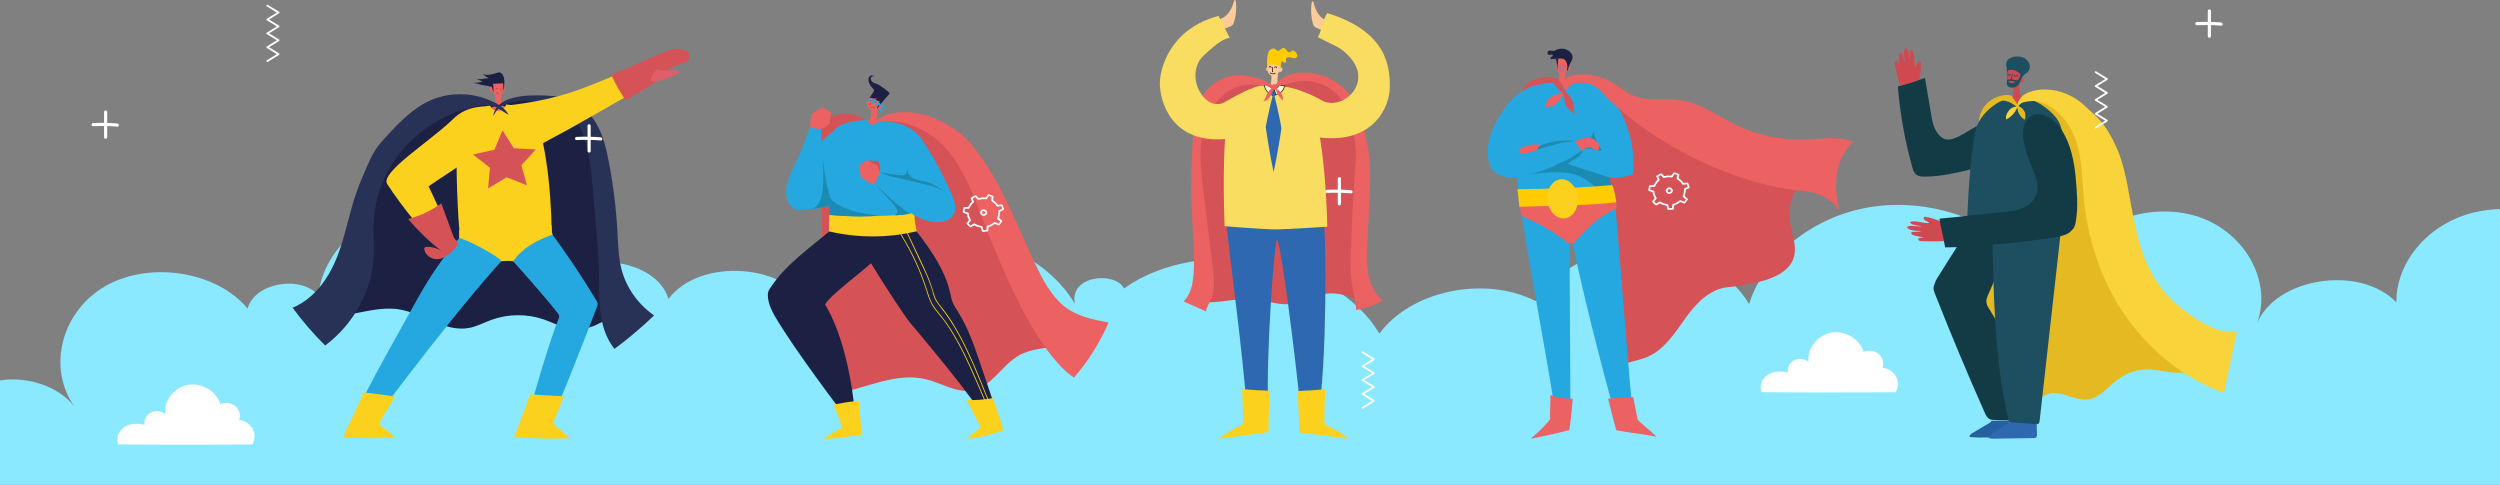 <?xml version="1.0" encoding="UTF-8"?><svg id="Layer_1" xmlns="http://www.w3.org/2000/svg" viewBox="0 0 1984.78 384.91"><rect x="0" y="0" width="1984.78" height="384.91" fill="#808080" stroke="none"/><defs><style>.cls-1{fill:#1c2042;}.cls-2{fill:#ec6161;}.cls-3{fill:#fff;}.cls-4{fill:#1fffe9;}.cls-5{fill:#123b45;}.cls-6{fill:#2e68b1;}.cls-7{fill:#ffcc02;}.cls-8{fill:#fccb98;}.cls-9{fill:#1d4f60;}.cls-10{fill:#d04950;}.cls-11{fill:#e4b921;}.cls-12{fill:#283156;}.cls-13{fill:#df5e67;}.cls-14{fill:#fbf8cd;}.cls-15{fill:#d55257;}.cls-16{fill:#1c8bb4;}.cls-17{fill:#d24e54;}.cls-18{fill:#25a8e0;}.cls-19{fill:#8ae9ff;}.cls-20{fill:#f9d33a;}.cls-21{fill:#fbd11d;}.cls-22{fill:#231f20;}.cls-23{fill:#26609e;}.cls-24{fill:#4195d1;}.cls-25{fill:#f9dd60;}</style></defs><path class="cls-19" d="M1984.78,165.98c-11.55,.32-23,2.55-33.45,6.82-29.33,11.99-49.2,39.31-48.86,67.18-29.18-30.1-96.05-19.61-110.93,17.4,12.75-32.32-7.98-71.62-44.7-84.73-36.72-13.11-83.82,1.96-101.57,32.5,2.88-19.81-39.29-27.15-45.64-7.95-29.75-28.04-77.88-40.65-120.81-31.65-42.93,9-78.86,39.24-90.18,75.89-15.65-26.53-49.2-44.56-83.86-45.05-34.65-.49-68.89,16.58-85.55,42.66-40.54-20.53-98.96-8.39-124.07,25.77-36.27-60.29-141.72-78.92-202.8-35.83-6.92-13.69-43.72-10.55-39.01,12.25-19.69-33.51-62.89-55.79-106.62-54.98-43.73,.81-85.77,24.66-103.76,58.86-18.39-36.12-87.33-40.91-112.25-7.8-9.91-33.12-72.99-40.23-92.53-10.43-7.96-37.94-51.67-67.83-96.56-66-44.89,1.82-85.12,35.11-88.86,73.53-14.47-16.49-51.07-9.59-56.16,10.58-24.45-29.54-77.39-38.02-112.62-18.04-35.23,19.98-46.87,65.1-24.77,95.97-12.54-16.19-37.1-24.35-59.22-20.93v82.9H1984.78V165.98Z"/><path class="cls-4" d="M1281.39,235.27c3.22,0,3.22-5,0-5s-3.22,5,0,5h0Z"/><g><path class="cls-15" d="M697.32,95.6c21.59-10.3,48.06,1.38,65.32,17.39,24.05,22.31,38.35,52.37,48.49,82.75,5.04,15.1,9.33,30.77,18.72,43.88,9.39,13.11,25.32,23.41,41.96,21.6-6.38,8.97-18.61,12.23-29.95,13.65-11.33,1.42-23.32,1.83-33.1,7.42-13.66,7.81-21.38,24.85-37.07,27.62-12.45,2.2-24.1-5.75-36.36-8.77-23.34-5.76-46.85,6.55-70.45,11.26-23.46-55.85-4.92-119.53-16.27-178.66-1.72-8.98-4.11-18.37-1.09-27.03,2.95-8.46,11.26-15.02,20.58-16.26,9.33-1.24,19.23,2.91,24.52,10.28"/><path class="cls-18" d="M699.16,83.03c.95-.29,2.03,0,2.78,.62,.75,.62,1.19,1.53,1.35,2.46-.16-.23-.45-.36-.72-.46-.9-.35-1.88-.63-2.56-1.29-.25-.24-.45-.52-.65-.8-.14-.2-.29-.4-.43-.6"/><path class="cls-18" d="M699.02,83.38c.48,.58,.86,1.23,1.11,1.93,.28,.79,.4,1.66,.13,2.46-.26,.77-.87,1.44-.97,2.25-.12-1.26-1.07-2.32-1.36-3.56-.27-1.13,.05-2.36,.84-3.25"/><path class="cls-17" d="M658.88,89.96c1.01,2.4,1.83,4.88,2.44,7.4-2.49,1.92-6.29,5.36-8.95,4.72,.91-4.43,3.52-8.47,5.98-12.33"/><path class="cls-2" d="M652.56,84.96c-2.04,1.81-4.36,3.35-6.85,4.55-.35,.17-.73,.35-.95,.66-.17,.24-.24,.53-.3,.81-.43,2.05-.87,4.11-1.3,6.16-.35,1.64-.63,3.55,.53,4.81,2.34-.23,3.37,.88,5.71,1.14,1.09,.12,1.47-.36,2.47-.78,.51-.22,3.08-1.03,3.5-1.38,1.12-.93,2.24-1.86,3.37-2.79,.13-.11,.26-.22,.34-.37,.1-.2,.09-.43,.08-.65-.16-2.46,.05-4.95,.62-7.35,.04-.16,.08-.34,0-.49-.06-.11-.16-.18-.27-.25-2.22-1.48-4.55-2.81-6.97-3.97"/><path class="cls-2" d="M691.53,84.82c.09,1.93,.3,9.3-1.06,10.28-.82,.59-1.91,.67-2.93,.8-3.78,.49-7.4,1.99-10.35,4.27,4.26,1.37,8.87,1.26,13.36,1.13,6.01-.17,12.01-.35,18.02-.52-1-1.72-3.25-2.34-5.25-2.88-2.36-.63-4.68-1.37-6.96-2.22-.69-.26,.06-8.96,.26-11.88"/><path class="cls-2" d="M699.92,76.97c.39-1.14-.25-2.45-1.32-3.09-1.07-.64-2.46-.66-3.65-.26-3.11,1.04-4.52,4.37-5.57,7.33-.53,1.49-1.05,3.16-.36,4.6,1.01,2.12,4.28,2.5,6.38,1.3,2.11-1.2,3.27-3.44,4.15-5.61,.62-1.53,1.15-3.22,.6-4.77"/><path class="cls-2" d="M690.43,80.53c-.17-.5-.88-.67-1.38-.45-.5,.22-.8,.72-.97,1.21-.08,.24-.15,.5-.1,.75,.12,.71,.97,1.05,1.69,1.27,.15,.04,.31,.09,.45,.02,.17-.09,.21-.3,.22-.49,.06-.84,.12-1.67,.18-2.51"/><path class="cls-2" d="M697.33,83.3c.52-.6,1.64-.26,2.04,.42,.47,.82,.16,1.96-.67,2.46-.83,.5-2.06,.28-2.64-.47,.44-.92,.89-1.84,1.33-2.76"/><path class="cls-1" d="M661.54,181.08c-17.58,15.1-38.09,28.71-50.73,48.63-3.35,5.28,.89,15.28,4,20.69,15.84,27.64,58.31,82.95,58.31,82.95,6.32-1.97,1.52-.45,5.98-1.84-5.43-62.95-24.07-89.68-24.07-89.68,3.57-7.28,29.81-26.28,36.43-32.92,9.29,15.59,27.58,43.21,30.61,46.76,2.11,2.46,42.55,50.12,56.12,71.04,.45,.69,4.18-1.32,4.93-.93,2.45,1.24,6.35-1.59,7.88,.6-4.13-12.24-8.26-24.48-12.39-36.71-4.88-14.45-9.82-29.04-18.01-42.08-1.5-2.4-3.12-4.75-4.18-7.35-1.07-2.61-1.54-5.4-2.17-8.13-3.98-17.2-14.31-32.43-25.24-46.69-1.15-1.5-2.34-3.02-3.95-4.06-2.3-1.48-5.2-1.82-7.98-2.08-18.96-1.76-36.6-.07-55.55,1.8"/><path class="cls-18" d="M668.65,98.9c-14.72,9.66-26.18,23.16-35.85,37.41-3.09,4.55-6.09,9.43-6.52,14.82-.43,5.39,2.51,11.4,7.98,12.97,2.13,.61-1.06,2.81,1.15,2.67,7.64-.5,18.57-1.54,28.24-5.07,1.02-.37,2.27-.47,2.86-1.34,.35-.52,.41-1.15,.47-1.76,1.76-19.58,2.33-39.25,1.71-58.9"/><path class="cls-18" d="M722.66,102.16c5.43,2.88,9.03,8.03,12.24,13.08,7.81,12.27,14.62,25.1,20.35,38.35,1.72,3.99,3.38,8.22,2.81,12.49-.57,4.27-4.14,8.5-8.7,8.48-2.41-.01-4.63-1.16-6.67-2.37-7.89-4.68-14.89-10.8-19.92-18.21-5.04-7.4-8.06-16.11-8.04-24.91,.02-9.71,1.23-19.54,7.92-26.91"/><path class="cls-18" d="M688.49,95.2c.24,1.81,1.82,3.38,3.72,3.71,1.9,.32,3.96-.63,4.86-2.24,.49-.88,1.79-.89,2.83-.77,6.44,.7,13.02,1.43,18.85,4.11,2.37,1.09,4.63,2.53,6.18,4.54,1.55,2.01,2.31,4.46,2.9,6.89,3.62,14.84,2.15,30.34-.16,45.41-1.25,8.17-2.75,16.51-1.15,24.63-12.1,.39-23.6,.35-35.71,.33-12.85-.02-19.08-.22-28.37,0-2.39,.06-10.95-46.01-5.75-65.79,2.54-9.67,6.63-14.39,10.03-16.25,8.05-4.39,21.62-4.48,21.78-4.55"/><path class="cls-21" d="M658.41,170.53c-.29,4.04-.05,9.08-.34,13.12,22.78,5.42,46.98,5.4,69.75-.06-1.29-4.94-1.88-10.05-1.74-15.13-6.46,2.2-13.44,2.46-20.3,2.7-15.8,.56-31.66,1.11-47.36-.62,0,.34,0,.68,.01,1.02"/><path class="cls-18" d="M642.91,101.03c-3.56,10.94-7.89,21.65-12.95,32.05-1.24,2.54-2.52,5.07-3.51,7.71-1.41,3.75-2.2,7.71-2.25,11.69-.03,2.85,.34,5.75,1.63,8.33,1.29,2.58,3.58,4.79,6.47,5.6,3.8,1.06,7.84-.4,11.43-2,2.41-1.07,4.88-2.27,6.51-4.27,1.47-1.8,2.12-4.06,2.58-6.29,3.51-16.99-2.2-34.55-.46-51.78-3.11,.66-6.46,.21-9.25-1.22"/><path class="cls-16" d="M641.19,166.32c7.13-1.34,15.62-.92,11.13-49.29-.19,3.77,4.25,37.81,7.97,41.46,8.9,8.72,24.46,11.14,37.18,12.67-12.28,1.32-26.12,.53-38.44-.43-.08-1.96-.92-4.94-1.03-7.26-6.27,1.92-10.99,1.89-16.81,2.84"/><path class="cls-18" d="M746.52,150.38c2.43,.7,3.24,2.36,5.4,3.63,3.25,1.92,4.33,3.6,5.64,7,1.31,3.4,1.03,7.43-1.19,10.38-2.98,3.98-8.71,5.28-13.85,4.94-6.42-.42-12.53-2.89-17.93-6.21-5.39-3.31-10.15-7.46-14.88-11.58-5.84-5.09-11.68-10.19-17.52-15.28-.32-.28-.66-.59-.73-1-.08-.48,.23-.93,.54-1.31,1.48-1.87,3.17-3.59,5.02-5.14,14.89,8.46,34.36,6.51,49.49,14.57"/><path class="cls-16" d="M720,134.89c.09,1,.13,2.08-.46,2.91-.92,1.29-2.87,1.36-4.51,1.25-5.7-.37-11.36-1.25-16.89-2.62,5.18,2.98,11.25,4.19,17.18,5.35,2.71,.53,24.25,5.92,25.38,6.27,2.97,.93,5.79,2.29,8.34,4.01-4-3.79-9.07-6.56-14.54-7.94-2.84-.72-5.81-1.08-8.49-2.23-2.68-1.15-5.12-3.33-5.44-6.09-.06-.54-.23-1.28-.81-1.26"/><path class="cls-16" d="M695.55,146.73c7.02,6.76,14.05,13.54,21.85,19.48,1.66,1.26,3.42,2.52,5.48,3.03-3.84,1.39-8.27,1.45-12.4,1.73,.65-.4,1.39-1.24,1.74-1.89,.63-1.16,.03-2.55-.61-3.7-2.37-4.2-14.68-16.25-16-18.35"/><path class="cls-18" d="M678.82,127.48c.14,1.52,.68,3.01,.99,4.51,.16,.75,.3,1.51,.43,2.27,.07,.38,.13,.76,.19,1.14,.03,.18,.06,.35,.09,.53,.02,.11,.16,.54,.11,.62l.28-.16,.06,.02,.15,.37v-.04c.07-.41-.56-.59-.62-.17v.04c-.03,.16,.01,.27,.14,.37,.18,.13,.42,.09,.55-.09,.18-.26,.03-.67-.02-.95-.15-.94-.31-1.87-.48-2.8s-.36-1.86-.58-2.78-.55-1.89-.64-2.86c-.04-.41-.69-.42-.65,0h0Z"/><path class="cls-17" d="M689.44,127.42c2.73,.12,5.46,.44,8.14,.95,.83,2.94,1.63,7.79,.56,9.25-3.89-2.61-6.41-6.11-9.12-9.82"/><path class="cls-2" d="M681.65,131.55c.9,2.51,1.43,5.13,1.56,7.78,.02,.38,.04,.77,.24,1.09,.16,.25,.41,.42,.66,.59,1.8,1.22,3.6,2.44,5.4,3.66,1.44,.97,3.16,2,4.86,1.53,.74-2.11,1.74-4.15,2.95-6.06,.57-.89,1.21-1.82,1.21-2.86,0-.53-.16-1.05-.33-1.56-.44-1.35-.87-2.7-1.31-4.05-.05-.16-.1-.32-.21-.44-.15-.17-.38-.25-.6-.33-2.44-.88-4.75-2.08-6.83-3.56-.14-.1-.3-.21-.48-.2-.13,0-.24,.07-.35,.13-2.34,1.3-4.58,2.76-6.7,4.37"/><path class="cls-1" d="M696.51,86.06c2.91-3.89,6.04-7.63,9.36-11.21,.13-.14,.26-.28,.32-.46,.15-.46-.25-.9-.62-1.23-2.16-1.9-4.49-3.64-6.94-5.19-.97-.61-1.97-1.2-3.07-1.57-.57-.19-1.16-.33-1.71-.57-.92-.4-1.68-1.1-2.14-1.95-.38-.71-.54-1.57-.22-2.31,.32-.74,1.21-1.27,2.02-1.05,.81,.22,1.23,1.33,.63,1.89,.58-.9-.11-2.2-1.19-2.49-1.07-.29-2.26,.28-2.87,1.17-.61,.88-.72,2-.57,3.05,.36,2.59,2.12,4.81,4.02,6.72,.2,.2,.42,.42,.47,.7,.05,.28-.08,.55-.21,.8-1.37,2.59-3.61,4.79-4.4,7.58,.48-.89,.96-1.8,1.68-2.54,.72-.74,1.71-1.29,2.77-1.28,1.23,.01,2.32,.77,3.19,1.59,.38,.36,.76,.75,.97,1.23,.47,1.05,.06,2.25-.35,3.32-.48,1.25-.95,2.49-1.43,3.74"/><path class="cls-1" d="M693.72,75.17c-.96,.87-2.05,1.61-3.23,2.19,1.82,.88,3.95,.92,5.99,.94-.47,.45-1.07,.77-1.72,.92,1.44,.75,3.09,1.12,4.74,1.09-.52-.7-1.05-1.39-1.57-2.09-.51-.68-1.03-1.37-1.72-1.89-.69-.52-1.59-.86-2.46-.72"/><path class="cls-18" d="M689.48,79.88c2.49,1.8,6.09,3.37,8.75,4.05,.3-.24,.48-.55,1.03-1.26-2.43-3.76-9.11-4.9-9.16-4.85-.56,.63-.91,1.4-.61,2.05"/><path class="cls-2" d="M692.42,79.83c-.17,.36-.86,.42-1.52,.13-.67-.29-1.07-.81-.89-1.18,.17-.36,.86-.42,1.52-.13,.67,.29,1.06,.81,.89,1.18Z"/><path class="cls-2" d="M696.72,81.69c-.21,.43-1.04,.5-1.86,.15-.82-.35-1.31-.99-1.1-1.43,.21-.43,1.04-.5,1.86-.15,.82,.35,1.31,.99,1.1,1.42Z"/><path class="cls-1" d="M690.58,79.49c.39-.14,.89,.07,1.01,.48,.03,.09,.17,.05,.14-.04-.14-.48-.73-.75-1.19-.59-.09,.03-.05,.17,.04,.14h0Z"/><path class="cls-1" d="M694.31,81.02c.63-.24,1.4,.04,1.63,.69l.12-.07s-.06-.06-.09-.09c-.06-.07-.17,.03-.1,.1,.03,.03,.06,.06,.09,.09,.05,.05,.15,0,.12-.07-.26-.73-1.1-1.07-1.81-.8-.09,.03-.05,.18,.04,.14h0Z"/><path class="cls-1" d="M691.81,81.37c-.46,.41-.93,.82-1.39,1.23-.09,.08-.22,.17-.29,.27s-.01,.2,.07,.28c.18,.18,.4,.31,.64,.4,.08,.03,.11-.07,.07-.12-.01-.02-.02-.03-.04-.05-.06-.07-.16,.03-.1,.1,.01,.02,.02,.03,.04,.05l.07-.12c-.2-.07-.44-.19-.57-.36-.03-.04-.06-.07-.03-.12,.01-.02,.04-.04,.05-.05,.05-.04,.1-.09,.15-.13,.1-.08,.19-.17,.29-.25,.38-.34,.77-.68,1.15-1.02,.07-.06-.03-.17-.1-.1h0Z"/><path class="cls-1" d="M690.49,85.09c1.19,.55,2.56,.42,3.75-.06l-.08-.11c-.13,.29-.34,.5-.61,.65-.08,.04,0,.17,.07,.13,.3-.16,.53-.4,.67-.7,.02-.05-.02-.14-.08-.11-1.15,.47-2.49,.62-3.64,.08-.09-.04-.16,.09-.07,.13h0Z"/><path class="cls-21" d="M661.65,321.19c6.65-1.29,13.35-2.35,20.08-3.2,1,9.11,1.74,18.25,2.23,27.4-9.41,.71-20.78,3.46-30.19,2.79,4.05-2.45,10.35-7.1,14.96-8.41-1.78-5.72-4.7-13.05-7.07-18.57"/><path class="cls-21" d="M767.06,317.59c7.14,.28,14.32-.25,21.33-1.57,2.79,8.5,5.58,16.99,8.37,25.49-8.25,2.75-20.25,6.63-29,6.77,0,0,6.82-5.73,10.94-9.22-4.18-6.91-7.31-14.92-11.64-21.47"/><path class="cls-21" d="M715.01,186.32c5.63,9.06,10.54,18.55,14.63,28.4,1.98,4.77,3.77,9.62,5.37,14.54s2.88,9.69,5.63,13.97,6.01,7.56,8.87,11.44c2.59,3.51,4.96,7.18,7.19,10.92,4.79,8.03,8.96,16.43,12.88,24.92,4.21,9.13,8.09,18.41,12.05,27.65,.16,.38,.72,.05,.56-.33-7.18-16.79-14.13-33.75-23.21-49.63-2.23-3.9-4.6-7.73-7.17-11.42s-5.4-6.98-8.14-10.46c-1.66-2.11-3.17-4.32-4.32-6.75s-1.96-4.94-2.76-7.47c-1.58-4.99-3.27-9.93-5.2-14.79-4.33-10.88-9.64-21.36-15.82-31.31-.22-.35-.78-.03-.56,.33h0Z"/><path class="cls-21" d="M720.12,185.44c4.69,9.97,9.43,19.92,14.05,29.93,2.31,5,4.47,10.08,5.93,15.39,.61,2.23,1.16,4.49,2.15,6.6s2.39,3.97,3.83,5.78c5.56,6.99,10.44,14.32,14.74,22.14s8.43,16.56,12.13,25.07c3.98,9.16,7.66,18.44,11.34,27.72,.15,.38,.78,.22,.63-.17-6.65-16.75-13.29-33.57-21.7-49.53-4.08-7.73-8.58-15.3-13.93-22.23-1.45-1.88-3.02-3.68-4.4-5.62-1.52-2.14-2.6-4.42-3.34-6.93-1.47-4.99-2.98-9.84-5.06-14.62-4.97-11.41-10.52-22.58-15.82-33.84-.18-.38-.74-.05-.56,.33h0Z"/><path class="cls-2" d="M696.89,95.09c7.91-6.71,22.75-7.03,33.12-4.86,11.04,2.31,19.77,6.84,28.98,13.05,5.37,3.61,9.76,8.36,13.78,13.3,23.66,29.08,35.13,65.12,51.71,98.3,5.98,11.97,13.14,24.13,24.86,31.39,9.11,5.64,20.09,7.76,30.77,9.77-6.77,15.78-16.07,30.59-27.49,43.76-39.35-26.67-73.61-131.43-81.7-149.08-4.22-9.21-8.85-18.31-14.84-26.6-13.57-18.8-35.11-30.2-59.02-27.45"/></g><g><path class="cls-15" d="M1262.36,65.25c6.98,.07,12.82,4.7,18.19,8.92,44.88,35.26,101.08,57.46,159.15,62.87-12.69,7.5-20.34,22-19.03,36.09,1.02,11.02,6.98,22.26,2.96,32.65-3.96,10.25-16.06,15.29-27.23,18.05-8.05,1.99-16.26,3.39-24.54,4.17-14.79,1.4-25.75,13.33-34.06,24.98-8.31,11.65-16.43,24.62-29.99,30.36-8.8,3.73-19.47,4.18-26.44,10.48-13.82-49.24-8.27-102.77-28.35-150.05-9.75-22.94-25.2-43.48-34.06-66.74-1.1-2.88,2.5-5.3,5.55-6.34,10.92-3.76,22.67-5.35,34.27-4.65,.77,.05,1.71,.43,1.72,1.16,.01,.73-1.61,.62-1.22-.01"/><path class="cls-15" d="M1241.01,64.95c-6-4.73-16.33-4.52-23.46-1.52-2.47,1.04-4.88,2.39-6.55,4.41-1.49,1.8-2.29,4.01-2.95,6.21,5.2-4.29,12.36-5.6,19.16-6.76,4.6-.78,9.21-1.56,13.81-2.35-.4,0-.79-.02-1.19-.02"/><path class="cls-2" d="M1238.07,55.15c.09,1.87,.29,8.99-1.03,9.93-.79,.57-1.85,.65-2.84,.78-3.65,.48-7.15,1.92-10.01,4.12,4.11,1.33,8.57,1.22,12.92,1.09,5.81-.17,11.61-.34,17.42-.5-.97-1.67-3.14-2.26-5.07-2.78-2.28-.61-4.52-1.33-6.73-2.14-.67-.25,.06-8.66,.25-11.48"/><path class="cls-2" d="M1244.32,46.21c-.04-1.16-1.07-2.16-2.26-2.41-1.19-.25-2.47,.16-3.42,.89-2.47,1.91-2.61,5.37-2.54,8.39,.03,1.52,.13,3.2,1.25,4.3,1.65,1.62,4.76,.96,6.26-.78,1.5-1.74,1.79-4.14,1.84-6.39,.03-1.58-.06-3.28-1.1-4.52"/><path class="cls-2" d="M1236.91,52.37c-.32-.4-1.03-.34-1.41,.02-.38,.36-.48,.9-.46,1.4,0,.24,.04,.5,.16,.71,.35,.61,1.24,.66,1.98,.64,.15,0,.31-.02,.41-.12,.13-.13,.08-.34,.03-.51-.23-.78-.47-1.56-.7-2.34"/><path class="cls-2" d="M1244.14,52.77c.26-.71,1.41-.74,2-.24,.71,.6,.82,1.73,.24,2.44-.59,.71-1.78,.89-2.56,.38,.09-.97,.18-1.95,.26-2.92"/><path class="cls-1" d="M1244.07,51.02c.36,1.59,.33,3.25-.08,4.82,.26,.03,.52,.05,.78,.08,.29-1.94,.91-3.84,1.83-5.6,.81-1.55,1.87-3.07,1.91-4.79,.03-1.35-.59-2.65-1.47-3.7-2.47-2.97-7.16-4.06-10.81-2.52-1.13,.48-2.24,1.2-3.48,1.13-.62-.04-1.22-.27-1.84-.31-1-.06-2.06,.51-2.35,1.42-.28,.91,.44,2.03,1.44,2.05,.49,0,.95-.22,1.43-.31,.48-.09,1.09,0,1.28,.43,.18,.41-.12,.87-.49,1.14-.37,.27-.82,.46-1.12,.8-.3,.34-.34,.95,.06,1.16,.19,.1,.43,.09,.65,.07,1.71-.13,3.41-.26,5.12-.38,2.03-.15,4.39-.19,5.75,1.25,.81,.86,1.19,2.14,1.39,3.27"/><path class="cls-1" d="M1235.16,46.63c.66,2.28,1.29,5.33,.9,8.39,.15,0-.04,0,.28,.09,.06-1.98,.44-3.86,.5-5.84,.03-.97,.07-1.98,.54-2.84"/><path class="cls-24" d="M1236.63,51.52c0,.58,.48,1.05,1.04,1.11s1.11-.33,1.23-.86c.03-.14-.04-.3-.19-.33-.14-.03-.3,.04-.33,.19,0,.02-.01,.05-.02,.07,0,0-.03,.07,0,.02-.02,.04-.04,.08-.07,.12-.03,.05,.03-.02-.02,.02-.01,.01-.03,.03-.04,.04-.02,.02-.04,.03-.05,.05-.02,.02,.03-.02-.01,0s-.08,.05-.13,.07c-.07,.04,.05-.01-.03,.01-.02,0-.05,.02-.07,.02s-.05,.01-.07,.02c-.05,.01,.02,0-.01,0-.05,0-.1,0-.15,0-.03,0,.04,0-.01,0-.02,0-.05-.01-.07-.02s-.05-.01-.07-.02c.05,.02-.02,0-.02-.01-.04-.02-.09-.05-.12-.08,.03,.02,0,0-.01-.01-.02-.02-.04-.03-.05-.05-.01-.01-.03-.03-.04-.04-.04-.05,.01,.03-.02-.02-.02-.04-.05-.08-.07-.12,.03,.05,0-.02,0-.02,0-.02-.01-.05-.02-.07,0,0,0-.07,0-.03,0,.04,0-.05,0-.06,0-.14-.12-.28-.27-.27s-.27,.12-.27,.27h0Z"/><path class="cls-24" d="M1240.76,51.75c.16,.52,.51,1.01,1.1,1.07s.99-.46,1.25-.92c.07-.13,.03-.3-.1-.37s-.3-.03-.37,.1c-.1,.18-.19,.35-.34,.49-.04,.04-.03,.03-.07,.06s-.08,.05-.13,.07c0,0-.06,.02-.1,.03-.05,.01,.05,0-.03,0-.02,0-.05,0-.07,0-.05,0,.05,.01-.03,0-.02,0-.04,0-.06-.01,0,0-.07-.02-.05-.01,.02,0-.04-.02-.05-.02-.09-.05-.12-.07-.19-.15-.11-.12-.18-.29-.23-.47-.04-.14-.19-.23-.33-.19s-.23,.19-.19,.33h0Z"/><path class="cls-24" d="M1239.04,52.05c-.03,.27,0,.55-.02,.82s-.03,.53-.08,.79c-.1,.52-.28,1.02-.52,1.48-.09,.16,0,.34,.16,.4,.19,.06,.39,.1,.6,.1,.35,0,.35-.54,0-.54-.16,0-.3-.03-.45-.08l.16,.4c.27-.51,.47-1.05,.58-1.61,.05-.28,.09-.56,.1-.84,.01-.3-.02-.61,.02-.91,.02-.15-.14-.27-.27-.27-.16,0-.25,.13-.27,.27h0Z"/><path class="cls-24" d="M1239.37,56.89c1.03,.06,2.07-.45,2.63-1.32l-.5-.06c.04,.27,0,.53-.11,.78-.06,.14,.06,.3,.19,.33,.16,.04,.28-.05,.33-.19,.14-.34,.17-.71,.11-1.07-.04-.25-.38-.24-.5-.06-.46,.72-1.32,1.11-2.16,1.05-.15,0-.27,.13-.27,.27,0,.15,.12,.26,.27,.27h0Z"/><path class="cls-18" d="M1236.06,65.58c.15,1.86,1.96,3.47,3.93,3.48,1.97,.02,3.82-1.55,4.01-3.41,5.57-.29,11.23-.58,16.69,.52,5.46,1.1,10.65,4.94,14.35,8.89,7.37,7.87-8.16,62.63,5.35,87.96-7.6,1.57-64.28,4.14-72.79,3.57-5.16-15.7-2.74-70.1,.13-83.23,3.68-16.82,19.62-18.1,28.33-17.79"/><path class="cls-18" d="M1262.77,66.7c11.12,3.28,18.95,12.78,24.11,22.65,7.61,14.55,11,31.05,9.72,47.24-.05,.61-.12,1.26-.56,1.7-.31,.32-.76,.47-1.2,.62-5.77,1.87-12.07,2.91-18.02,1.65-30.74-6.51-66.78-20.61-58.24-19.79,0,0,3.55-1.54,3.08-2.92-.36-1.06,.64-2.09,1.8-1.88,11.57,2.18,39.68,3.83,49.66,4.94,.15-.92-36.21-37.54-10.34-54.22"/><path class="cls-18" d="M1224.53,67.46c-7.23-2.07-21.22,7.7-25.92,13.44-21.79,26.62-18.84,46.18-14.51,52.54,14.78,21.69,65.85-9.19,72.9-11.94-2.34-.88-7.83-8.15-8.5-8.01-11,2.32-27.05,5.68-38.05,8.01-.92-2.09,3.08-21.04,15.66-51.28"/><path class="cls-2" d="M1224.53,115.63c-.31-.15-7.23-2.91-16.2,1.38-.92,.44-1.71,1.18-2.11,2.07-.4,.9-.23,2.09,.63,2.62,.53,.33,1.21,.35,1.84,.32,1.63-.1,3.2-.56,4.81-.81,1.61-.26,6.09-1.98,6.56-1.86,1.78-2.25,2.11-2.01,4.47-3.71-.13,.2-.36,.35-.61,.39"/><path class="cls-16" d="M1218.06,137.89c13.43-1.34,28.25-3,39.58,3.96,17.62,10.82,21.67,21.97,25.89,21.14-3.42-5.51-5.24-21.84-5.84-22.05-10.67-3.74-22.78-7.23-33.45-10.98-1.43-.5-2.93-1.01-4.45-.85-1.36,.14-2.58,.81-3.78,1.44-7.97,4.15-16.71,6.97-25.7,8.29"/><path class="cls-16" d="M1265.13,105.3c1.4,5.01,3.69,9.79,6.73,14.1-2.36,.2-4.77-.07-7.03-.77-.97-.31-1.93-.7-2.94-.79-2.24-.21-4.43,1.02-6.67,.81,4.26-3.95,8.78-8.36,9.43-13.97"/><path class="cls-16" d="M1250.29,112.13c-7.23-.38-23.3,4.77-30.24,6.72,0-.89,2.19-3.23,4.22-3.98,12.32-4.55,25.87-3.32,26.02-2.74,0,0-.12,.09,0,0"/><path class="cls-16" d="M1238.37,129.5c4.98-2,9.7-4.59,14-7.7,1.29-.94,2.6-1.94,4.18-2.33-.76,3.15-3.69,5.36-6.56,7.11-2.87,1.75-6.01,3.42-7.7,6.23-1.11-1.35-2.47-2.51-4-3.43"/><path class="cls-2" d="M1250.29,112.13c12.79-5.19,15.45-1.33,16.87-.19,1.43,1.14,2.47,2.78,2.59,4.54,.08,1.24-.52,2.71-1.81,2.95-1.41,.26-2.53-1.04-3.76-1.74-2.32-1.33-5.48-.46-7.43,1.32-.26,.23-.6,.5-.92,.37-.13-.05-.22-.16-.31-.26-.64-.73-1.27-1.46-1.91-2.2-1.09-1.26-3.06-4.61-3.32-4.79"/><path class="cls-18" d="M1207.6,166.61c7.89,55.13,29.97,166.21,26.89,165.73,0,0,9.18,.36,12.27-.12,.15-22.26-1-132.61-.42-144.38,1.69,2.07,2.24,4.76,2.74,7.34,8.46,43.68,33.46,137.47,34.44,137.29,4.91-.88,8.42,.88,13.33,0-2.52-16.43-13.68-166.33-14.81-172.09-26.65-.96-45.19,.8-71.74,3.25"/><path class="cls-2" d="M1206.01,157.62c.43,4.19,.85,9.62,1.99,13.69,.15,.54,18.34,6.75,36.87,21.76,0,0,2.11-.07,4.66,0,9.12-10.65,20.51-22.17,33.85-27.53,.13-3.5-1.02-8.23-1.67-11.68-1.16,.57-3.38,2.25-4.68,2.23-23.87-.37-47.15,1.6-71.03,1.53"/><path class="cls-7" d="M1204.73,150.14c.41,2.5,1.16,11.56,1.57,14.07,14.58-.44,29.17-.89,43.75-1.33,3.2-.1,6.39-.19,9.59-.34,7.89-.36,15.76-1,23.59-1.94-.64-2.98-1.3-10.46-3.39-13.67-25.04,2.24-50.86,3.21-75.11,3.21"/><path class="cls-21" d="M1252.6,156.85c.82,8.58-3.9,15.99-10.53,16.55-6.64,.57-12.68-5.93-13.5-14.5-.82-8.58,3.9-15.99,10.53-16.55,6.64-.57,12.68,5.93,13.5,14.5Z"/><path class="cls-2" d="M1230.77,313.67c5.72,1.87,11.74,2.89,17.79,2.99-.57,8.29-1.46,16.56-2.67,24.79-10.12,2.6-20.34,4.88-30.63,6.82,4.4-3.4,15.59-14.51,15.47-15.81-.51-5.9,.54-12.9,.03-18.8"/><path class="cls-2" d="M1276.68,316.48c6.64-.43,13.28-.86,19.92-1.3,1.18,5.98,2.37,11.96,3.55,17.95,.19,.95,11.94,10.46,15.04,13.63-11.46-2.5-20.5-2.8-31.96-5.29-.33-.07-6.55-24.99-6.55-24.99"/><path class="cls-2" d="M1242.48,68.77c-1.7-8.69,5.66-8.96,9.12-9.35,9.53-1.07,19.42,.95,27.63,5.66,5.82,3.34,10.82,7.97,17.03,10.61,11.86,5.03,25.71,1.93,38.54,3.94,16.03,2.51,29.3,12.72,43.76,19.74,17.06,8.29,36.44,12.25,55.6,11.37,12.53-.58,25.82-3.05,37.09,2.14-7.36,6.55-11.55,15.84-12.97,25.3-1.42,9.46-.24,19.11,1.9,28.45-5.96-7.87-15.56-13.88-25.77-14.67-65.32-5.03-133.96-46.78-163.47-79.54-10.69-11.87-28.87-4.95-28.45-3.3"/><path class="cls-15" d="M1230.9,61.76c2.8-.23,5.6,1.01,7.52,2.95,1.92,1.94,3.01,4.51,3.46,7.13,.04,.23,.08,.47,.2,.67,.14,.22,.37,.37,.59,.52,2.91,2,5.11,4.93,6.14,8.19,.32,1,.53,2.03,.58,3.07,.08,1.56-.18,3.2,.45,4.65,.32,.73,.85,1.38,1,2.15-1.36-1.11-2.71-2.21-4.07-3.32-.74-.6-1.47-1.2-2.1-1.9-2.46-2.74-2.92-6.59-3.06-10.18-.03-.87-.06-1.76,.12-2.61-2.36-.1-4.64-1.34-5.93-3.22-1-1.47-1.53-3.39-3.15-4.23-1.31-.68-2.92-.42-4.39-.13,.72-1.34,1.45-2.68,2.17-4.02"/><path class="cls-2" d="M1243.97,62.01c-.84,.81-1.55,1.85-1.74,2.97-.41,2.3-.19,4.77-.21,7.1-1.08,.71-2.16,1.42-3.36,1.93-1.21,.51-2.51,.81-3.75,1.25-2.92,1.03-5.58,2.94-6.91,5.6-.51,1.03-.81,2.13-1.07,3.24-.27,1.13-.5,2.26-.7,3.4-.05-1.33,1.34-2.32,2.7-2.65,1.36-.34,2.82-.28,4.12-.79,.68-.26,1.28-.67,1.85-1.12,2.98-2.35,4.82-5.71,6.5-9.01,.27-.52,.53-1.05,.91-1.52,.6-.75,1.45-1.3,2.11-2,.46-.49,.83-1.04,1.25-1.56,1.52-1.93,3.63-3.45,6.01-4.32-2.75-.29-4.99-2.59-7.75-2.59"/><path class="cls-15" d="M1240.02,71.59c-.05,.83,.05,1.67,.31,2.46,.02,.05,.04,.11,.09,.15,.05,.04,.11,.04,.18,.05,.31,.02,.61,.03,.92,.05,.17,0,.35,.02,.52,0,.16-.02,.32-.08,.48-.12,.22-.06,.45-.08,.68-.08,.04,0,.08,0,.11-.03,.02-.02,.02-.05,.02-.08,.02-.84,0-1.69-.07-2.53,0-.11-.02-.23-.11-.29-.08-.06-.19-.05-.29-.04-.97,.07-1.94,.15-2.91,.22"/></g><g><path class="cls-15" d="M1010.15,69.35c-4.32-2.73-15.83-7.8-21.01-8.17-53.27-3.81-35.72,88.77-34.28,110.6,1.4,21.23,9.05,42.41,2.07,62.63-.86,2.48-2.71,5.42-5.42,4.97,14.89,2.54,30.16-3.49,45.19-1.82,8.57,.95,16.85,4.38,25.47,3.93,11.16-.59,21.03-7.6,32.17-8.49,7.71-.62,15.33,1.76,22.54,4.43,5.07,1.87,11.15,3.82,15.61,.87-4.26-2.25-6.35-6.92-7.66-11.36-5.69-19.35-2.03-39.87-.24-59.88,1.57-17.44,1.68-35.07-.89-52.41-1.74-11.74-4.78-23.52-11.15-33.73-6.37-10.22-16.42-18.78-28.58-21.71-12.16-2.93-26.34,.64-33.81,10.17"/><path class="cls-2" d="M1010.78,69.83c-4.31-7.82-25.07-12.2-35.76-9.03-10.69,3.17-19.65,11.2-23.55,21.13-2.12,5.39-2.8,11.19-3.36,16.92-2.39,24.41-2.96,48.98-1.71,73.47,.76,14.87,2.19,29.76,1.21,44.62-.53,8.02-2.03,16.56-7.9,22.37,5.9,2.63,11.8,5.27,17.71,7.9,.47-3.35,2.56-6.27,3.95-9.38,3.51-7.84,2.54-16.75,1.5-25.21-2.47-20.1-4.93-40.2-7.4-60.3-1.51-12.28-3.02-24.65-2.02-36.98,1-12.33,4.67-24.75,12.59-34.59,2.9-3.6,6.37-6.83,10.48-9.14,3.7-2.08,7.85-3.38,12.07-4.21,5.93-1.17,22.37,2.43,22.19,2.43"/><path class="cls-2" d="M1012.51,69.01c0-4.73,10.06-10.21,16.21-11.07,15.89-2.23,32.84,4.45,42.33,16.7,5.9,7.61,8.91,16.85,11.33,26,1.97,7.43,3.61,14.94,4.51,22.55,1.53,12.99,.87,26.11,.2,39.17-.52,10.07-1.03,20.13-1.55,30.2-.42,8.22-.84,16.52,.68,24.62,1.52,8.1,5.18,16.1,11.71,21.54-6.56,3.6-13.77,6.14-21.21,7.49-.55-8.68-3.16-17.13-4.09-25.78-.64-5.94-.48-11.94-.28-17.91,.72-22.52,1.88-45.02,3.47-67.5,.42-5.89,.86-11.8,.44-17.69-.5-6.98-2.21-13.84-4.06-20.62-1.94-7.11-4.16-14.39-8.98-20.15-5.59-6.68-14.27-10.64-23.17-11.98-8.9-1.33-18.79,2.34-27.53,4.4"/><path class="cls-8" d="M1053.65,16.49c-3.29-.99-5.88-3.48-7.59-6.31-1.71-2.83-2.64-6.02-3.52-9.17-.75-.11-1.15,.81-1.25,1.52-.76,5.32-.44,10.77,.94,15.97,.19,.73,.42,1.48,.88,2.1,.71,.95,1.88,1.47,3,1.95,.92,.4,1.84,.79,2.76,1.19,.16,.07,.34,.14,.52,.13,.33-.03,.54-.34,.7-.62,1.32-2.29,2.64-4.57,3.96-6.86"/><path class="cls-8" d="M968.38,15.12c3.32-.89,6-3.29,7.81-6.06,1.81-2.78,2.85-5.93,3.84-9.05,.76-.09,1.12,.84,1.2,1.56,.57,5.34,.05,10.78-1.51,15.93-.22,.73-.47,1.46-.96,2.07-.74,.92-1.93,1.41-3.07,1.85-.93,.37-1.86,.73-2.8,1.1-.17,.07-.34,.13-.52,.11-.33-.04-.53-.36-.68-.64-1.24-2.33-2.48-4.66-3.71-6.99"/><path class="cls-2" d="M991.18,315.95c.5,4.49,1,8.97,1.5,13.46,.02,.15,.04,.3,.13,.42,.14,.17,.39,.21,.61,.23,1.73,.19,3.48,.39,5.22,.26,1.97-.15,4.05-.71,5.85,.07-.86-5.19-1.42-10.42-1.68-15.66-3.79,.36-7.57,.72-11.36,1.08,.2,.05,.4,.1,.6,.14"/><path class="cls-2" d="M1033.97,313.97c.52,4.83,1.05,9.67,1.57,14.5,.02,.14,.03,.29,.13,.4,.12,.13,.32,.17,.5,.2,3.19,.46,6.42,.66,9.65,.6-.41-5-.81-10-1.22-15-.02-.24-.07-.52-.31-.61-.15-.05-.32,0-.47,.05-3.22,1.13-6.68,1.64-10.11,1.49"/><path class="cls-6" d="M973,173.11c5.17,45.96,13.13,103.17,16.66,149.27,6.04,.69,10.41-.83,17.11-1.13-1.7-38.85,4.97-130.21,7.02-130.84,2.86-.88,14.66,93.54,18.54,132.66,4.9-.51,10.01,.21,14.93,.24,5.55-30.44,6.47-136.52,2.96-153.55-15.17-1.42-25.16-2.33-40.17,.21-4.14,.7-8.22,1.69-12.38,2.29-8.15,1.17-16.54,.8-24.53-1.09"/><path class="cls-8" d="M1009.36,56.58c.1,2.05,.32,9.85-1.13,10.88-.87,.62-2.03,.71-3.11,.85-4,.52-7.84,2.11-10.97,4.52,4.51,1.46,9.39,1.33,14.15,1.2,6.36-.18,12.73-.37,19.09-.55-1.06-1.83-3.44-2.48-5.56-3.05-2.5-.67-4.96-1.45-7.37-2.35-.73-.27,.06-9.49,.27-12.58"/><path class="cls-25" d="M1053.74,179.97c-.09-16.09-3.56-91.45-16.6-103.49-6.26-5.78-12.31-6.47-20.87-8.14-1.34,2.12-3.93,3.49-6.55,3.45-2.62-.03-5.16-1.47-6.44-3.62-4.43-1.01-14.95,3.77-19.51,8.79-4.56,5.02-6.12,9.2-8.36,15.47-5.48,15.35-3.59,77.91-3.2,87.17,0,0,30.52,2.48,40.03,2.52,9.52,.04,41.5-2.15,41.5-2.15Z"/><path class="cls-8" d="M1015.48,46.79c-.04-1.27-1.17-2.36-2.48-2.64-1.31-.27-2.71,.17-3.74,.97-2.71,2.09-2.86,5.89-2.78,9.19,.04,1.67,.15,3.51,1.37,4.71,1.81,1.77,5.21,1.05,6.86-.86,1.65-1.91,1.96-4.53,2.02-7,.04-1.73-.07-3.6-1.21-4.96"/><path class="cls-8" d="M1007.36,53.54c-.35-.44-1.13-.37-1.54,.02-.41,.39-.52,.98-.51,1.53,0,.27,.04,.54,.18,.78,.39,.67,1.36,.72,2.17,.7,.16,0,.34-.02,.45-.13,.14-.15,.09-.37,.03-.56-.26-.85-.51-1.71-.77-2.56"/><path class="cls-8" d="M1015.29,53.98c.29-.78,1.54-.81,2.19-.27,.78,.66,.9,1.9,.26,2.68-.64,.78-1.95,.97-2.81,.42,.1-1.07,.19-2.13,.29-3.2"/><path class="cls-6" d="M1010.22,76.79c-1.52,5.16-5.3,22.95-5.3,24.05,0,.88,3.46,23.69,6.22,35.72,2.55-11.02,6.2-33.74,6.17-34.8-.03-1.47-3.9-20.14-5.41-24.97"/><path class="cls-6" d="M1010.36,70.38c-.63,1.09-1.2,2.21-1.69,3.36-.1,.23-.19,.47-.13,.71,.03,.14,.12,.26,.2,.38,.49,.71,1.04,1.38,1.62,2.03,.38-.08,.78-.07,1.16,.03,.08,.02,.16,.04,.23,.02,.07-.02,.12-.08,.16-.13,.48-.57,.97-1.13,1.45-1.7,.05-.06,.1-.12,.11-.19,0-.06,0-.12-.02-.17-.42-1.41-.83-2.81-1.25-4.22-.76-.03-1.53-.06-2.3-.09"/><g><path class="cls-14" d="M1007.53,66.83c-1.06,.15-2.74,.32-3.79,.54,.29,3.07,2.21,5.97,5.02,7.54,.58-1.52,1.17-3.04,1.75-4.55-1.48-.34-3.01-2.5-2.99-3.53"/><path class="cls-22" d="M1007.45,66.54c-1.26,.17-2.54,.29-3.79,.54-.12,.02-.23,.16-.22,.29,.33,3.27,2.33,6.18,5.17,7.8,.18,.1,.37,0,.44-.18,.58-1.52,1.17-3.04,1.75-4.55,.06-.15-.06-.33-.21-.37-.77-.19-1.4-.78-1.89-1.39-.4-.5-.87-1.19-.88-1.85,0-.38-.6-.38-.59,0,0,.8,.51,1.58,.99,2.19,.56,.72,1.31,1.4,2.22,1.63l-.21-.37c-.58,1.52-1.17,3.04-1.75,4.55l.44-.18c-2.65-1.5-4.57-4.23-4.87-7.28l-.22,.29c1.25-.25,2.52-.37,3.79-.54,.38-.05,.22-.63-.16-.57h0Z"/></g><g><path class="cls-14" d="M1011.57,70.3c.42,1.57,.83,3.14,1.25,4.7,1.82-.2,3.57-1.03,4.82-2.29,1.26-1.27,2.02-2.96,2.12-4.69-.87-.24-3.2-.23-4.07-.48-.64,1.57-2.08,2.31-4.13,2.76"/><path class="cls-22" d="M1011.28,70.38c.42,1.57,.83,3.14,1.25,4.7,.03,.11,.16,.23,.29,.22,3.8-.45,6.98-3.38,7.24-7.28,0-.13-.1-.26-.22-.29-1.32-.35-2.75-.13-4.07-.48-.11-.03-.28,.02-.34,.14-.7,1.63-2.32,2.26-3.95,2.62-.37,.08-.22,.66,.16,.57,1.76-.4,3.55-1.13,4.3-2.9l-.34,.14c1.32,.35,2.75,.13,4.07,.48l-.22-.29c-.24,3.56-3.18,6.28-6.65,6.69l.29,.22c-.42-1.57-.83-3.14-1.25-4.7-.1-.37-.67-.21-.57,.16h0Z"/></g><path class="cls-25" d="M993.22,70.46c-4.96,1.55-16.22,7.92-20.62,10.47-16.11,9.33-33.42-21.56-16.73-37.08,11.76-10.94,16.09-13.11,20.43-13.83,0,0-7.28-13.98-8.85-17.43-38.45,10.3-46.43,41.49-46.64,53.05-.24,13.4,8.43,50.17,55.28,44.44,3.14-15.44,10.3-25.28,17.13-39.61"/><path class="cls-25" d="M1020.07,69.06c8.28,.21,24.22,7.5,28.58,10.23,15.97,9.97,42.4-12.78,22.72-34.27-7.4-8.08-11.89-8.59-25.07-15.47,3.17-5.75,4.23-15.04,7.44-19.16,47.71,14.64,49.94,42.95,49.63,59.66-.24,13.57-12.11,45.95-59.32,38.63-2.62-15.73-18.07-26.83-20-30.56-2.08-4.03-3.97-7.09-3.98-9.05"/><path class="cls-7" d="M1006.53,57.23c-.85-3.38-.92-11.15,.09-14.48,.38-1.25,.93-2.52,1.97-3.38,1.04-.86,2.68-1.18,3.82-.44,.67,.44,1.12,1.19,1.9,1.39,1.79,.45,2.94-2.33,4.79-2.24,1.12,.05,1.82,1.12,2.45,2,.63,.88,1.72,1.77,2.74,1.33,.6-.26,.92-.91,1.51-1.18,.98-.44,2.07,.35,2.78,1.13,1.04,1.14,1.97,2.87,.97,4.05-.67,.79-1.92,.89-2.97,.69-1.05-.2-2.06-.64-3.13-.68-1.07-.04-2.3,.48-2.51,1.47-.13,.59,.13,1.2,.15,1.8,.02,.61-.4,1.34-1.03,1.26-.21-.03-.39-.14-.57-.25-.65-.4-1.31-.8-1.96-1.2-.83,3.29-1.42,6.64-1.76,10.01,.02-2.2,.03-4.39,.05-6.59-2.42-.46-4.89-.71-7.36-.74-.46,0-.95,0-1.3,.28-.41,.31-.5,.87-.54,1.37-.13,1.46-.16,2.93-.09,4.4"/><path class="cls-22" d="M1007.84,53.54s.03-.08,0-.02c.01-.02,.02-.04,.03-.06s.03-.04,.04-.06c.03-.05-.02,.02,0,0,.03-.03,.06-.06,.09-.09,.06-.05-.05,.03,.02-.01,.02-.01,.04-.03,.06-.04,.02-.01,.04-.02,.05-.03,.01,0,.02-.01,.03-.02-.03,.01-.04,.01-.02,0,.04-.01,.08-.03,.13-.04,.02,0,.05,0,.07-.01-.05,0-.01,0,.02,0,.02,0,.04,0,.06,0,0,0,.09,0,.05,0s.02,0,.03,0c.02,0,.05,.01,.07,.02,.01,0,.08,.04,.02,0,.02,0,.04,.02,.05,.03,.04,.02,.08,.04,.11,.07-.05-.04,0,0,.01,.01,.02,.02,.03,.03,.05,.05,.01,.01,.05,.07,.01,.01,.01,.02,.02,.03,.03,.05,.02,.04,.04,.07,.06,.11-.03-.06,0,0,0,.02,0,.02,.01,.04,.02,.07,.02,.06,0-.06,0,.01,0,.02,0,.05,0,.07,0,.16,.14,.3,.3,.3s.3-.13,.3-.3c0-.56-.45-1.05-1-1.12s-1.12,.26-1.29,.8c-.05,.15,.06,.33,.21,.37,.16,.04,.31-.05,.37-.21h0Z"/><path class="cls-22" d="M1012.2,53.77s.05-.07,.07-.11-.04,.05,0,0c.01-.02,.03-.03,.04-.05,.03-.03,.06-.06,.09-.09,.01-.01,.03-.03,.05-.04,.03-.02-.04,.03,0,0,.03-.02,.07-.04,.1-.06,.02-.01,.04-.02,.06-.03-.04,.02-.02,0,0,0,.04-.01,.08-.02,.11-.03,.02,0,.04,0,.06-.01-.07,.01,0,0,.02,0,.02,0,.04,0,.06,0,.06,0,0,.01,0,0,0,.01,.09,.02,.11,.02,0,0,.06,.02,.06,.02,0-.01-.05-.02,0,0,.03,.02,.06,.04,.09,.06s-.04-.04,0,0c.02,.01,.03,.03,.05,.04,0,0,.04,.06,.02,.02s0,.01,.01,.02c0,0,.03,.04,.03,.05,0,0-.02-.06,0-.01,0,0,.02,.06,.01,.06v-.04s0,.03,0,.04c0,.16,.14,.3,.3,.3s.3-.13,.3-.3c0-.51-.49-.88-.98-.89s-.93,.32-1.18,.73c-.08,.13-.03,.33,.11,.41s.32,.04,.41-.11h0Z"/><path class="cls-22" d="M1009.98,53.47c.03,1.12-.02,2.23-.14,3.34-.01,.1,.06,.21,.15,.26,.19,.1,.4,.13,.61,.07,.36-.11,.21-.69-.16-.57-.06,.02-.1,.02-.15,0l.15,.26c.12-1.11,.17-2.23,.14-3.34,0-.38-.6-.38-.59,0h0Z"/><path class="cls-22" d="M1008.19,58.08c1.17,1.03,3.05,1.16,4.34,.26,.31-.22,.01-.73-.3-.51-1.06,.74-2.64,.7-3.62-.17-.29-.25-.71,.17-.42,.42h0Z"/><path class="cls-2" d="M1009.4,67.69c-.07,.85,.24,2.07,.46,2.9,.06,.22,.15,.47,.36,.58,.14,.07,.3,.07,.46,.06,.91-.02,1.83-.05,2.74-.07,.1,0,.21-.01,.27-.08,.05-.05,.06-.13,.06-.2,.1-1.13,.05-2.28-.16-3.4-.02-.1-.04-.2-.1-.28-.07-.09-.19-.14-.3-.18-1.24-.42-2.6,.12-3.8,.66"/><path class="cls-2" d="M1018.29,79.71c-1.35-1.39-2.65-2.84-3.66-4.47-1.01-1.63-1.73-3.45-1.82-5.34,.92,.82,1.97,1.5,2.85,2.34,2.13,2.03,3.19,5.03,2.78,7.87"/><path class="cls-2" d="M1011.39,69.78c-1.11-.16-2.15,.55-2.94,1.32-1.03,1.01-1.89,2.18-2.51,3.46-.96,1.95-1.43,4.22-3.08,5.71,1.14,.06,2.26-.39,3.16-1.06,.9-.67,1.59-1.55,2.2-2.46,1.44-2.15,2.49-4.53,3.09-7.01"/><path class="cls-2" d="M1015.19,64.49c-1.43,1.12-2.52,2.62-3.12,4.28,.8-.26-.73,1.61,.12,1.72,.25,.03,4.86-3.34,5.67-3.43-.83-.8-1.66-1.61-2.5-2.41-.04-.03-.08-.07-.13-.06-.05,0-.06,.1-.01,.1"/><path class="cls-2" d="M1003.21,63.98c1.89,.65,4.37,1.86,6.05,2.91,.87,.54,.64,1.17,1.51,1.7-.27,.13-.5,.36-.61,.62-.07,.15-.13,.34-.3,.38-.05,.01-.11,0-.17,0-2.86-.37-5.37-2.1-8.23-2.49,.46-1.1,1.04-2.14,1.74-3.12-.02,.05-.04,.09-.06,.14"/><path class="cls-21" d="M986.16,308.91c0,5.59,1.44,25.33,.28,28.12-6.55,3.14-13.06,6.53-18.44,11.24,13.03-1.76,26.06-3.49,39.1-5.18-.03-10.95,.35-21.9,1.15-32.83-7.34-.26-14.68-.7-21.99-1.32,.35,.03,.7,.06,1.05,.09"/><path class="cls-21" d="M1052.07,309.01c.04,5.59-1.29,25.34-.11,28.12,6.56,3.1,13.09,6.46,18.5,11.14-13.04-1.69-26.08-3.35-39.13-4.97-.03-10.95-.48-21.9-1.34-32.82,7.34-.3,14.67-.78,21.99-1.43-.35,.03-.7,.06-1.04,.1"/></g><g><path class="cls-1" d="M392.25,83.14c-8.94-5.65-20.34-7.18-30.95-5.52-10.61,1.65-20.49,6.28-29.34,12.05-17.66,11.52-31.74,27.88-40.07,46.57-12.55,28.11-12.14,60.58-27.12,87.61-5.37,9.7-14.13,19.23-25.69,19.83,10,8.19,24.8,8.19,37.82,6.01,13.03-2.18,26.15-6.1,39.22-4.18,19.54,2.87,36.98,18.5,56.36,14.83,6.11-1.16,11.61-4.18,17.42-6.31,13.3-4.9,28.49-5.05,41.89-.41,6.45,2.23,12.52,5.53,19.22,6.93,7.36,1.54,15.27,.64,22.04-2.51,5.04-2.34,10.73-5.97,15.72-3.52,1.51,.74,2.69,1.97,4.11,2.84,4.89,2.99,12.44,.55,14.37-4.64-5.47,1.73-10.3-3.83-12.67-8.81-17.88-37.58-5.11-81.89-14.79-122.07-3.15-13.09-9.19-26.25-20.53-34.32-8.91-6.34-20.32-8.91-31.47-9.01-11.15-.09-22.17,2.13-33.01,4.57"/><path class="cls-18" d="M436.81,183.86c13.16,17.68,25.4,35.97,36.68,54.77,.49,.81,.98,1.66,1.02,2.59,.03,.75-.24,1.47-.5,2.17-10.39,27.75-34.33,87.36-34.79,87.35-8.16-.02-11.72,.02-19.88,0,2.94-12.93,18.54-64.73,23.97-77.16,.35-.81,.72-1.65,.64-2.52-.09-1.01-.74-1.88-1.37-2.69-12.7-16.51-50.85-58.47-53.03-60.54"/><path class="cls-18" d="M406.99,197.78c-37.42,38.25-107.31,132.53-108.67,134.15,0,0-8.51-.74-16.9-1.41,7.7-18.41,41.34-77.68,44.82-84,3.3-5.98,6.59-11.96,10.09-17.84,8.51-14.27,18.25-27.89,29.09-40.68,1.8-2.12,3.67-4.26,6.13-5.67,2.89-1.66,6.34-2.17,9.68-2.65,9.81-1.4,19.63-2.81,29.44-4.21,.67-.1,1.45-.17,1.95,.26,.36,.3,.48,.78,.58,1.22,.77,3.35,1.53,6.69,2.3,10.03,.22,.95,.43,1.96,.09,2.88-.34,.89-1.15,1.53-1.92,2.13-2.59,2-5.18,4-7.77,6"/><path class="cls-2" d="M397.78,73.33c-.09,1.96-.3,9.44,1.08,10.43,.83,.6,1.94,.68,2.98,.82,3.83,.5,7.51,2.02,10.51,4.33-4.32,1.4-9,1.28-13.56,1.15-6.1-.18-12.19-.35-18.29-.53,1.02-1.75,3.29-2.37,5.32-2.92,2.39-.64,4.75-1.39,7.06-2.25,.7-.26-.06-9.09-.26-12.05"/><path class="cls-2" d="M392.03,62.84c.18-1.2,1.38-2.13,2.65-2.27,1.28-.13,2.56,.43,3.46,1.29,2.35,2.26,2.08,5.88,1.64,9.02-.22,1.58-.52,3.33-1.82,4.35-1.92,1.51-5.08,.49-6.44-1.49-1.36-1.98-1.37-4.51-1.15-6.86,.15-1.65,.46-3.42,1.69-4.6"/><path class="cls-2" d="M399.02,70.06c.39-.38,1.12-.24,1.47,.17,.35,.41,.39,.99,.32,1.51-.04,.25-.1,.51-.25,.72-.44,.6-1.38,.56-2.14,.45-.15-.02-.32-.05-.42-.17-.12-.15-.05-.36,.03-.54,.34-.79,.68-1.58,1.01-2.37"/><path class="cls-2" d="M391.43,69.7c-.19-.77-1.38-.93-2.06-.47-.82,.55-1.07,1.72-.54,2.52,.53,.8,1.75,1.12,2.63,.67,.02-1.03,.05-2.05,.08-3.08"/><path class="cls-1" d="M397.23,70.29c.19,.47,.39,.95,.58,1.42,.05,.11,.09,.22,.14,.33,.03,.06,.05,.13,.08,.19,.03,.07,.04,.12-.04,.17-.09,.06-.25,.07-.36,.09-.12,.02-.24,.02-.37,0l.04,.14s.04-.02,.06-.03c.09-.04,.01-.17-.08-.13-.02,0-.04,.02-.06,.03-.07,.03-.03,.14,.04,.14,.27,.02,.55,0,.8-.11,.26-.11,.09-.38,.01-.57-.23-.57-.47-1.14-.7-1.72-.04-.09-.18-.05-.14,.04h0Z"/><path class="cls-1" d="M400.14,67.85c.52-2.33,.38-4.8-.4-7.07-.5-1.46-1.48-3-3.09-3.25-.95-.15-1.9,.2-2.81,.52-3.46,1.2-7.32,1.98-10.79,.8,1.57,1.16,3.19,2.24,4.86,3.26-3.34-.03-6.8,1.51-9.91,.35,1.64,.92,3.4,1.65,5.23,2.15-2.32,.83-4.81,1.22-7.29,1.16,4.73,1.33,9.55,2.36,14.42,3.08,.35,1.18,.71,2.36,1.06,3.54,.06,.2,.25,.46,.44,.35-.12-2.08-.24-4.16-.36-6.23,2.61-.12,5.22-.24,7.83-.36,.5,1.76,.08,6.11,.73,5.45,0-1.5,.17-3.06,.18-4.56"/><path class="cls-1" d="M393.74,70.09c.14,.29,.41,.55,.76,.52,.32-.03,.49-.31,.62-.57,.04-.09-.09-.16-.13-.08-.1,.21-.24,.46-.49,.5-.3,.04-.51-.2-.63-.44-.04-.09-.17-.01-.13,.08h0Z"/><path class="cls-1" d="M398.13,69.85c.04,.23,.3,.35,.51,.32,.24-.03,.42-.25,.46-.48,0-.03,0-.07-.03-.08-.03-.02-.07-.01-.09,.01-.02,.02-.03,.04-.05,.06-.03,.03-.03,.08,0,.11,.03,.03,.08,.03,.11,0,.02-.02,.03-.04,.05-.06l-.13-.07c-.03,.17-.15,.34-.33,.37-.15,.03-.33-.06-.36-.21,0-.04-.06-.06-.09-.05-.04,.01-.06,.05-.05,.09h0Z"/><path class="cls-1" d="M394.25,73.52c.29,.21,.61,.37,.96,.46,.17,.05,.34,.08,.52,.09,.09,0,.18,.01,.27,.01,.04,0,.09,0,.13,0,.02,0,.12-.02,.13-.01l-.02-.05h0s.01-.02,.02-.04h0s.05,0,.07,.01h0c-.06-.09-.16,.02-.11,.1h0s.05,.03,.07,.03c.06-.01,.1-.07,.07-.13-.03-.08-.13-.06-.2-.06-.22,.02-.45,0-.67-.03-.43-.07-.84-.24-1.19-.5-.08-.06-.15,.07-.08,.13h0Z"/><path class="cls-1" d="M394.23,73.49c.1,.42,.33,.8,.64,1.11l.11-.11s-.04-.04-.06-.06c-.07-.06-.18,.04-.11,.11,.02,.02,.04,.04,.06,.06,.07,.06,.18-.04,.11-.11-.29-.28-.5-.64-.6-1.04-.02-.09-.17-.05-.14,.04h0Z"/><path class="cls-21" d="M389.12,83.98c1.02,2.5,3.91,4.21,6.74,3.97,2.83-.23,5.36-2.38,5.91-5.02,6.35,.69,14.2,1.64,19.05,5.58,11.72,9.52,17.01,65.45,17.11,94.64,0,.56,0,1.16-.3,1.65-.44,.72-1.36,1.01-2.2,1.23-22.04,5.82-45.54,6.61-67.96,2.28-.54-.1-1.11-.23-1.51-.59-.35-.32-.51-.79-.64-1.24-1.64-5.69-4.17-64.44-2.07-78.29,1.01-6.68,2.56-13.85,7.86-18.38,4.7-4.02,11.36-5.09,17.63-5.99"/><path class="cls-21" d="M313.19,314.77c-2.58,6.66-9.31,14.47-12.12,21.97,4.5,3.96,8.42,6.64,12.92,10.6-11.43,1.03-29.47,.34-41.5-.11,4.34-11.17,11.46-23.51,16.08-35.67,7.54,.57,18.67,2.48,24.63,3.21"/><path class="cls-21" d="M447.55,314.69c-2.62,7.61-5.77,13.96-8.58,21.47,4.5,3.96,9.17,7.76,13.67,11.72-11.43,1.03-32.45-.2-44.48-.65,4.34-11.17,8.21-21.97,12.83-34.12,7.54,.57,25.7,1.46,25.7,1.46,.29,.06,.63,.17,.66,.44,.03,.27-.58,.28-.44,.04"/><path class="cls-15" d="M350.51,199.07c-3.3-1.95-7.16-3.05-11.05-3.13-.87-.02-1.88,.08-2.36,.76-.37,.53-.29,1.23-.13,1.85,1.09,4.15,5.44,7.31,9.97,7.25,5.29-.07,9.56-3.9,13.26-7.48,1.09-1.06,2.21-2.16,2.75-3.54,.54-1.38,.36-3.14-.86-4.06-1.8-1.37-4.55-.18-6.06,1.48-1.51,1.65-2.55,3.78-4.54,4.89-.45,.25-1.11,.4-1.41,0-.3-.4,.69-.86,.64-.37"/><path class="cls-21" d="M384.17,84.53c-16.31,.73-22.69,8.32-25.75,11.22-18.37,17.37-56.66,41.25-51.03,50.36,12.5,19,27.03,36.8,43.32,53.04,2.82-3.89,5.95-4.56,10.52-6.46-2.67-3.65-16.06-35.25-21-44.73,10-6.98,17.43-11.48,27.43-18.46,1.26-.88,2.15-4.35,2.84-5.67,.61-1.17,.67-2.51,.72-3.81,.4-10.3,5.36-20.24,5.76-30.54-.96-.69,1.72-1.85,.99-.94"/><path class="cls-15" d="M350.52,199.38c-9.72-7.61-18.62-16.16-26.5-25.48,9.51-2.46,18.5-6.71,26.29-12.43,3.07,8.28,6.14,16.55,9.21,24.83,.71,1.9,1.47,3.89,3.08,5.21-3.75,3.37-7.85,6.39-12.22,8.99"/><path class="cls-21" d="M364.51,189.09c4.85,.15,33.53,15.55,33.42,18.33,2.38-.18,7.18-.59,9.49,0,7.47-10.75,18.73-16.73,31.46-21.27-1.1-1.55-.81-5.7-1.01-7.55-8.04,.22-17.11,2.79-24.98,4.33-4.78,.93-9.45,2.34-14.27,3.03-11.38,1.61-22.91-.88-34.11-3.37,.09,1.54-.09,4.96,0,6.5"/><path class="cls-12" d="M393.38,81.91c-15.03-8.32-34.3-9.4-50.26-2.8-14.4,5.95-25.39,17.31-35.72,28.5-3.42,3.71-6.84,7.45-9.55,11.66-2.49,3.87-4.35,8.08-6.19,12.27-3.02,6.86-6.04,13.73-8.53,20.78-6.01,17-8.88,34.91-15.51,51.7-6.63,16.79-17.98,33.05-35.32,40.29,7.75,10.62,16.41,20.65,25.86,29.96,23.19-17.32,37.73-44.57,38.68-72.5,.27-7.84-.48-15.68-.24-23.52,.64-21.15,8.68-42.05,22.55-58.65,13.87-16.61,33.51-28.84,55.13-34.33,4.75-1.21,9.62-2.1,14.54-2.31,2.2-.09,4.41-.05,6.61,.14"/><path class="cls-12" d="M397.7,82.19c7.23-5.98,21.35-6.67,30.95-6.44,7.86,.19,15.91,.42,23.23,3.13,9.99,3.7,17.64,11.78,22.47,20.84,4.83,9.06,7.14,19.11,9.05,29.09,3.56,18.66,5.86,37.54,6.88,56.47,.52,9.57,.72,19.23,3.14,28.54,3.78,14.54,13.1,27.73,25.85,36.61-9.87,9.49-20.39,18.39-31.46,26.61-2.09-2.71-3.89-5.61-5.38-8.65-7.77-15.82-6.59-34.04-6.88-51.47-.22-13.26-1.39-26.48-2.56-39.69-.87-9.88-1.74-19.75-2.62-29.63-1.23-13.89-2.5-27.98-7.63-41.05-2.47-6.29-5.97-12.44-11.53-16.61-4.8-3.6-10.79-5.45-16.69-7.03-12.48-3.33-24.06-4.62-35.66,.85"/><path class="cls-21" d="M405.67,83.39c42.54-5.05,62.03-15.61,80.97-22.85,11.68-4.46,24.79-9.76,35.36-15.67,1.99,5.13,3.43,8.86,5.42,13.99,.29,.75,.58,1.57,.3,2.31-.27,.73-10.27,3.53-10.96,3.94-23.53,14.03-45.53,26.3-63.09,36.29-10.85,6.17-26.23,13.69-32.03,18.08-3.49-14.38-10.38-21.68-15.98-35.45"/><path class="cls-15" d="M485.33,59.31c2.92,7.06,7.23,14.03,11.39,20.51,7.08-4.37,14.17-8.74,21.25-13.11,2.14-1.32,4.32-2.67,6.02-4.48,1.08-1.15,1.95-2.46,2.98-3.65,3.34-3.86,8.23-6.27,13.25-7.81,2.71-.83,5.87-1.75,6.9-4.26,.77-1.87-.04-4.1-1.59-5.48-1.55-1.38-3.7-2.01-5.81-2.2-6.65-.6-12.9,2.67-18.96,5.35-11.75,5.2-23.87,10.31-35.44,15.13"/><path class="cls-13" d="M520.09,64.72c5.88-.77,11.3-3.44,16.86-5.42,.6-.21,1.23-.46,1.57-.97,.66-.98-.27-2.34-1.44-2.69-1.17-.35-2.43-.03-3.64,.19-4.05,.76-8.31,.45-12.19-.87,0,0-9.27,10.82-1.16,9.76Z"/><path class="cls-12" d="M391.06,80.85c2.83,.78,10.18,5.02,12.58,10.05-2.11-.68-9.49-5.99-11.4-6.55-3.11-.92-6.39-1.3-9.65-1.14,1.93-1.08,4.15-1.6,6.33-2.1,1.01-.23,2.1-.46,3.05-.07"/><path class="cls-12" d="M398.46,81.8c-3.93,2.11-6.59,6.21-6.79,10.49,1.71-3.95,4.79-7.35,8.65-9.56-.28-.54-.55-1.08-.83-1.62-.11,.07-.23,.15-.34,.22"/><polygon class="cls-15" points="418.35 147.15 402.24 140.72 387.5 149.61 389 133.15 375.5 122.65 392.52 118.9 398.92 103.52 407.95 117.67 425.4 118.66 413.95 131.16 418.35 147.15"/></g><g><path class="cls-11" d="M1572.29,107.09c-8-28.62,23.62-37.46,28.73-27.87,0,0,14.09-18.85,61.67,21.31,14.71,12.42,20.85,32.75,24.98,50.99,3.08,13.61,6.16,27.23,9.24,40.84,2.51,11.1,5.08,22.34,10.5,32.47,10.91,20.38,47.21,62.99,31.85,69.4-11.31,4.72-24.27-1.51-36.62-.92-9.3,.45-18.01,4.85-24.91,10.76-6.01,5.15-11.56,11.81-19.57,13.01-11,1.65-22.17-7.91-32.55-4.1-5.76,2.12-10.21,8.13-16.36,7.5-3.98-.41-6.92-3.56-9.43-6.5-5.89-6.91-11.64-13.92-17.26-21.04-5.45-6.92-10.83-14.03-14.09-22.09-4.68-11.56-4.7-24.33-3.5-36.66,1.11-11.5,3.23-22.91,6.31-34.09,3.72-13.47,8.84-26.57,12.56-40.05,6.96-25.25,8.89-51.45,10.79-77.48"/><path class="cls-5" d="M1567.97,174.74c-11,15.63-19.46,29.23-30.2,46.4-.9,1.44-2.29,5.06-2.64,6.72-.37,1.73,.29,3.48,.94,5.12,12.52,31.79,25.72,63.33,39.6,94.59,.88,1.99,1.91,4.12,3.89,5.12,1.33,.67,2.88,.72,4.37,.75,5.29,.12,10.58,.24,15.86,.36,3.86-30.22-3.27-61.63-19.86-87.44-1.36-2.12-2.83-4.34-2.95-6.84-.09-2.11,.8-4.13,1.68-6.07,7.51-16.58,15.25-38.13,22.76-54.71-11.82-1.8-23.71,.34-35.01-3.48"/><path class="cls-5" d="M1608.99,87.6c14.35,5.4,6.68,20.73-4.88,29.87-10.46,8.27-25.35,13.57-38.09,16.64-12.74,3.07-24.41,5.99-37.3,6.09-2.67,.02-5.56-.03-7.54-1.66-1.65-1.36-2.33-3.54-2.92-5.62-5.88-20.84-9.75-42.37-11.52-64.23,7.16-2.26,14.33-4.51,21.5-6.77,1.41,8.23,2.81,16.46,4.22,24.7,1.2,7,1.93,14.63,6.42,19.95,5.44,6.44,10.64,4.33,16.49,1.61,6.81-3.16,39.28-25.98,53.62-20.58Z"/><path class="cls-23" d="M1581.32,334.69c-5.1,3.02-10.21,6.04-15.31,9.06-1.24,.74-2.67,1.89-2.28,3.25,9.98,.79,20.06,.36,29.93-1.27,.28-.05,.59-.1,.8-.3,.25-.23,.31-.59,.34-.92,.42-3.51,.59-7.06,.51-10.59-4.47,.04-8.93,.08-13.4,.12-.44,0-.95,.04-1.21,.38-.26,.34,.14,.99,.51,.76"/><path class="cls-6" d="M1599.75,333.17c-7.55,3.95-14.74,8.53-21.5,13.66,.8,1.34,2.71,1.48,4.3,1.45,10.69-.17,21.39-.34,32.08-.51,.65-.01,1.35-.04,1.85-.44,.69-.54,.72-1.54,.7-2.4-.07-2.67-.14-5.35-.22-8.02-.03-1.11-.11-2.33-.92-3.12-.68-.66-1.7-.83-2.66-.94-4.32-.51-8.69-.59-13.02-.24"/><path class="cls-10" d="M1614.29,82.26c-8.3,2.59-14.43,6.25-24.01,3.93,.53-2.2,7.26-8.57,7.91-10.63,.65-2.06,0-6.03,.05-6.68-1.39,.21-3.08-.12-3.98-2.7-1.22-3.48-.81-7.32-.4-10.96,.1-.91,.25-1.84,.73-2.64,.95-1.56,3.17-2.23,4.98-1.68,1.81,.55,3.7,2.11,4.07,3.88h0c.56,2.12,1.12,4.3,1.05,6.47,.29,.12,.55,.33,.79,.53,.54,.45,1.1,.98,1.17,1.66,.07,.74-.51,1.43-1.22,1.75-.61,.28-1.99,.43-1.99,.43-.85,3.13,.12,7.81,.44,9.21,.31,1.4,6.05,6.6,10.42,7.42Z"/><path class="cls-9" d="M1604.59,62.68c.72-1.51,2.77-3.87,3.38-4.15,2.49-1.16,3.88-3.99,3.5-6.6-.38-2.6-2.34-4.88-4.83-6.05-2.49-1.17-5.43-1.31-8.14-.7-1.87,.42-3.74,1.25-4.82,2.75-1.22,1.7-1.21,3.98-.48,5.91,.14,.37-.02,9.75,.33,9.94,.31,.17-.68-7.59,1.07-8.08,2.81-.78,6.15,.29,8.35,2.11,.55,.45,1.09,1.03,1.06,1.71-.01,.39-.21,.75-.39,1.11-.78,1.52-1.29,3.16-1.51,4.84,.38,.19,.86,.34,1.24,.52,.45-1.12,.79-2.21,1.25-3.33"/><path class="cls-9" d="M1603.34,66.01c-.69,1.63-1.9,2.51-3.62,3.18-1.72,.67-4.46,.53-5.65-.82-1.37-1.56-.87-3.23-.63-4.03,.09-.3,.03-.71,.34-.81,.48,1.12,1.43,2.18,2.68,2.42,2.33,.45,3.72-.98,3.6-1.06-.35-.23-3.71-.86-5.08-.63-.34,.06-1.25,.65-1.52,.32-.1-.35-.24-1.15-.03-1.22,1.46-.5,4.01-.37,5.51,.03,.68,.18,1.41,.24,2.11,.3,.71,.06,1.47-.49,1.84-1.06"/><path class="cls-9" d="M1601.39,59.65c-.38,.31-.84,.59-1.34,.57-.06,0-.18-.03-.27-.07-.03-.01-.19-.1-.22-.13-.04-.04-.09-.08-.12-.12s.03,.06-.02-.03c-.01-.02-.02-.04-.03-.06-.03-.05,0,0-.01-.03,0-.03-.02-.05-.02-.08,0-.02,0-.05,0-.01,0-.03,0-.07,0-.1,.01-.18-.16-.33-.33-.33-.19,0-.32,.15-.33,.33-.04,.67,.59,1.18,1.21,1.27,.74,.11,1.42-.29,1.97-.74,.14-.11,.12-.35,0-.47-.14-.14-.33-.11-.47,0h0Z"/><path class="cls-9" d="M1596.17,58.94c-.18,.12-.38,.25-.56,.32s-.38,.13-.58,.12c-.02,0-.04,0-.06,0-.05,0,.05,0,0,0-.05,0-.09-.02-.14-.03-.03,0-.05-.02-.08-.02-.05-.02,.04,.02,0,0-.04-.02-.08-.04-.12-.07-.02-.01-.03-.02-.05-.03,.04,.03,0,0-.02-.01-.03-.03-.06-.06-.08-.09-.02-.03,.02,.04,0-.02,0-.02-.02-.03-.03-.05-.03-.05,0,.02,0-.02,0-.02-.01-.05-.02-.07-.04-.17-.24-.28-.41-.23-.18,.05-.27,.23-.23,.41,.13,.54,.66,.84,1.18,.89,.57,.06,1.12-.22,1.57-.53,.15-.1,.21-.29,.12-.45-.09-.15-.3-.22-.45-.12h0Z"/><path class="cls-9" d="M1597.2,59.02c0,1.34-.4,2.64-1.12,3.77-.09,.14-.04,.38,.12,.45,.29,.13,.58,.26,.87,.39,.16,.07,.35,.05,.45-.12,.08-.14,.04-.38-.12-.45-.29-.13-.58-.26-.87-.39l.12,.45c.78-1.23,1.2-2.65,1.21-4.11,0-.42-.66-.43-.66,0h0Z"/><path class="cls-9" d="M1636.73,178.17c-5.82,51.97-11.64,103.94-17.45,155.91-.09,.83-.24,1.76-.92,2.27-.62,.46-1.48,.43-2.26,.37-7.05-.51-14.09-1.01-21.14-1.52-12.17-50.93-12.16-104.15-13.36-156.45,20.17-3.56,34.17-2.81,54.43,.12"/><path class="cls-9" d="M1639.32,186.59l-77.53-3.11c-.24-17.25,2.45-62.01,6.59-79.86,3.18-13.71,18.3-24.53,27.68-25.79,0,0,6.68,6.54,5.38,6.09l7.54-5.57c9.22,1.05,23.56,12.19,26.5,20.51,2.94,8.32,3.91,15.65,3.41,24.41-.58,10.01,1.01,53.31,.43,63.32Z"/><path class="cls-10" d="M1542.03,176.1c-.19-.08-1.15-.28-1.34-.37-3.74-1.59-7.68-2.79-11.7-3.56-.44-.09-.93-.16-1.33,.06-.8,.44-.49,1.63,.09,2.31,.59,.68,3.75,1.62,3.71,2.5-4.22,.64-11.14-2.58-14.93-.74-.19,2.25,6.34,2.77,9.47,3.39,0,0-1.88,.04-2.86,0-3-.11-9.07-1.03-9,.98,2.37,3.19,8.29,2.03,11.36,3.09-2.17,.1-4.33,.2-6.5,.3-.55,.03-1.18,.09-1.5,.52-.62,.85,.63,1.81,1.66,2.15,2.82,.94,5.79,1.42,8.82,1.63-.01,0-.03,0-.04,0l.14,.02c-1.68,.07-5.39,.51-5.33,1.59,.77,1.35,1.64,1.49,3.26,1.53,5.8,.13,12.02,.26,17.84-.14,.12,0-.54-14.71-1.82-15.27Z"/><path class="cls-10" d="M1523.92,62.9c.04-.2,.03-1.12,.07-1.32,.78-3.81,1.11-7.7,.98-11.58-.01-.43-.05-.9-.36-1.21-.64-.63-1.79-.08-2.35,.62-.56,.7-.81,3.82-1.72,3.99-1.63-3.73,.1-10.84-2.67-13.91-2.36,.34-1.4,6.47-1.31,9.49,0,0-.48-1.72-.66-2.63-.57-2.79-1.02-8.58-3.08-8.06-2.74,2.92-.18,8.09-.57,11.16-.6-1.97-1.2-3.94-1.8-5.91-.15-.5-.37-1.07-.88-1.26-1.02-.38-1.72,.99-1.84,2.02-.32,2.81-.13,5.65,.34,8.49,0-.01,0-.03,0-.04l.02,.13c-.46-1.53-1.77-4.84-2.86-4.53-1.22,1.02-1.16,1.85-.82,3.35,1.2,5.37,2.49,11.12,4.24,16.38,.04,.11,15.03-3.87,15.3-5.18Z"/><path class="cls-5" d="M1608.15,97.06c7.67-12.85,21.78-4.54,29.1,6.89,6.61,10.34,9.56,24.54,10.61,36.58,1.05,12.04,2.13,23.08,.19,35.02-.4,2.47-.91,5.15-2.85,6.85-1.62,1.42-2.43,4.18-13.96,6.04-21.82,3.51-64.84,8.05-86.98,7.96-1.12-6.81-3.4-15.97-4.53-22.78,8.45-.65,46.87-5.13,55.32-5.78,7.19-.55,25.53-4.91,22.14-24.2-1.18-6.75-16.72-33.73-9.05-46.58Z"/><path class="cls-20" d="M1601.62,84.24c.75-3.41,12.52-4.71,16.36-3.72,15.29,3.95,25.82,17.68,30.44,32.01,4.62,14.33,4.52,29.57,5.9,44.49,3.02,32.78,13.54,65.18,32.45,92.8,18.91,27.63,46.42,50.29,78.84,62.27,3.42-16.17,6.83-32.34,10.25-48.51-14.94,1.27-28.18-7.29-40.15-15.84-48.63-34.73-38.48-92.28-55.08-129.93-9.78-22.18-18.07-26.38-23.82-32.26-5.57-5.69-12.67-10.03-20.44-12.51-5.79-1.84-16.2-3.47-25.35,.14-5.64,2.23-8.46,5.34-9.39,11.04"/><path class="cls-11" d="M1591.88,75.72c2.51-.29,4.49-.13,6.02,1.76,2.01,2.49,3.4,4.89,3.89,5.74,.13,.22,.26,.45,.45,.63,.24,.24,.57,.4,.87,.56,2.3,1.23,4.2,3.29,4.72,5.73,.35,1.64,.07,3.34-.2,5-2.56-1.48-4.54-3.85-5.46-6.55-.3-.88-.5-1.8-.61-2.72-.03-.25-.06-.51-.2-.72-.14-.21-.42-.3-.61-.48-5.54-5.05-11.28-5.05-12.95-4.73,.67-.88,3.35-3.49,4.02-4.37"/><path class="cls-20" d="M1605.88,76.78c-2.57,1.85-4.26,4.76-4.52,7.8-1.61,.22-3.3,.46-4.62,1.37-.67,.46-1.22,1.06-1.72,1.68-1.67,2.06-3.04,4.71-2.25,7.2,3.87-1.92,6.96-5.2,8.53-9.06,.15-.37,.29-.75,.52-1.08,.17-.26,.39-.48,.61-.71,1.6-1.64,3.23-3.3,5.25-4.46-.24-.58-.47-1.16-.71-1.75-.17-.41-.36-.85-.75-1.07-.4-.22-1.05-.07-1.1,.37"/></g><g><path class="cls-3" d="M82.61,88.88v20.05c0,1.61,2.51,1.62,2.51,0v-20.05c0-1.61-2.51-1.62-2.51,0h0Z"/><path class="cls-3" d="M73.93,100.22c6.41-.32,12.83-.22,19.22,.33,1.61,.14,1.6-2.37,0-2.51-6.39-.54-12.82-.65-19.22-.33-1.61,.08-1.62,2.59,0,2.51h0Z"/></g><g><path class="cls-3" d="M1752.79,8.7V28.75c0,1.61,2.51,1.62,2.51,0V8.7c0-1.61-2.51-1.62-2.51,0h0Z"/><path class="cls-3" d="M1744.12,20.04c6.41-.32,12.83-.22,19.22,.33,1.61,.14,1.6-2.37,0-2.51-6.39-.54-12.82-.65-19.22-.33-1.61,.08-1.62,2.59,0,2.51h0Z"/></g><g><path class="cls-3" d="M1062.07,141.84v20.05c0,1.61,2.51,1.62,2.51,0v-20.05c0-1.61-2.51-1.62-2.51,0h0Z"/><path class="cls-3" d="M1053.39,153.18c6.41-.32,12.83-.22,19.22,.33,1.61,.14,1.6-2.37,0-2.51-6.39-.54-12.81-.65-19.22-.33-1.61,.08-1.62,2.59,0,2.51h0Z"/></g><g><path class="cls-3" d="M466.45,99.86v20.05c0,1.61,2.51,1.62,2.51,0v-20.05c0-1.61-2.51-1.62-2.51,0h0Z"/><path class="cls-3" d="M457.77,111.2c6.41-.32,12.83-.22,19.22,.33,1.61,.14,1.6-2.37,0-2.51-6.39-.54-12.82-.65-19.22-.33-1.61,.08-1.62,2.59,0,2.51h0Z"/></g><g><path class="cls-3" d="M764.89,164.91c-.35,1.16-.49,2.31-.58,3.5-.02,.31,.25,.57,.55,.66,.66,.2,1.32,.39,1.99,.58,1.41,.42,.84,.82,1.15,2.2,.2,.89,1.58,2.61,1.14,3.14-.57,.68-1.14,1.36-1.71,2.05-.22,.26-.07,.61,.12,.83,.77,.89,1.56,1.67,2.47,2.45,.24,.2,.62,.28,.91,.11,.59-.36,1.19-.72,1.78-1.08,1.38-.84,1.06-.12,2.62,.47,.85,.32,3.33,.6,3.49,1.16,.23,.84,.46,1.68,.69,2.52,.08,.29,.39,.5,.72,.5,1.31,0,2.52-.09,3.81-.27,.34-.05,.52-.38,.55-.66,.06-.65,.13-1.29,.19-1.94,.14-1.38,.72-.93,2.17-1.52,.79-.32,2.62-1.97,3.02-1.8,.84,.35,1.69,.71,2.53,1.06,.28,.12,.69,.15,.91-.11,.81-.93,1.5-1.84,2.15-2.88,.16-.26,.13-.61-.12-.83-.73-.63-1.46-1.27-2.19-1.9,.32-1.32,1.13-5.33,.68-5.12,.95-.44,1.89-.87,2.84-1.31,.3-.14,.42-.49,.34-.77-.29-1.1-.64-2.11-1.11-3.17-.17-.38-.48-.53-.92-.48-.67,.08-1.34,.17-2.01,.25-1.66,.21-.84-.46-2.04-1.63-.51-.5-2.72-1.97-2.65-2.27,.18-.78,.36-1.57,.54-2.35,.06-.28-.03-.63-.34-.77-1.19-.52-2.34-.92-3.61-1.27-.32-.09-.68,.05-.84,.31-.34,.52-.68,1.05-1.02,1.57-.82,1.26-2.23,.48-3.94,.61-.83,.07-1.91,.8-2.37,.3-.57-.62-1.13-1.24-1.7-1.86-.22-.25-.62-.23-.91-.11-1.13,.5-2.15,1.04-3.18,1.7-.26,.16-.47,.47-.34,.77,.24,.58,.48,1.15,.72,1.73,.58,1.39-.23,1.02-1.16,2.29-.43,.59-1.41,2.77-1.84,2.78-.91,.02-1.82,.03-2.74,.05-.33,0-.63,.2-.72,.5Zm2.06,.84c.69-.01,1.38-.02,2.07-.04,.36,0,.59-.21,.72-.5,.8-1.78,1.83-3.16,3.33-4.49,.17-.16,.28-.44,.19-.66-.15-.37-.31-.75-.47-1.12-.46-1.1-.79-1.14-.05-1.6,1.28-.81,1.18-1.26,2.1-.25,.43,.47,.86,.94,1.28,1.41,.16,.18,.49,.24,.73,.18,2.11-.58,4.04-.71,6.2-.47,.25,.03,.52-.15,.65-.34,.22-.34,.44-.68,.66-1.02,.23-.35,.46-.7,.69-1.06,.18-.54,.41-.5,.68,.12,1.94,.52,1.78-.25,1.45,1.19-.14,.59-.27,1.19-.41,1.78-.07,.32,.05,.59,.34,.77,1.79,1.14,3.05,2.39,4.17,4.08,.19,.29,.5,.36,.85,.31,.43-.06,.87-.11,1.3-.16,.45-.06,.9-.11,1.35-.17,.6-.2,.66-.04,.19,.47,.59,1.33,1.13,1.31-.19,1.91-.61,.28-1.22,.56-1.82,.84-.22,.1-.38,.36-.37,.59,.12,1.99-.16,3.82-.94,5.68-.14,.32,0,.56,.24,.7,.31,.27,.63,.54,.94,.81,.34,.29,.68,.59,1.02,.88,.54,.28,.47,.47-.23,.57-1.01,1.62-.12,1.65-1.65,1.01-.64-.27-1.27-.54-1.91-.8-.32-.14-.63-.11-.91,.11-1.7,1.38-3.07,2.09-5.23,2.73-.34,.1-.52,.34-.55,.66-.04,.42-.08,.84-.13,1.26-.19,1.97,.34,1.36-1.84,1.51-.89,.06-.53,.38-.84-.74-.17-.64-.35-1.27-.52-1.91-.06-.21-.28-.43-.52-.48-2.12-.37-3.87-.95-5.7-2.04-.21-.13-.55-.13-.75,0-.39,.23-.77,.47-1.15,.7-.4,.24-.8,.48-1.2,.72-.41,.42-.6,.32-.57-.3-1.17-.99-1.52-.79-.62-1.87,.43-.52,.86-1.03,1.3-1.55,.16-.19,.12-.49,0-.69-1-1.65-1.56-3.22-1.77-5.12-.04-.32-.21-.56-.55-.66-.43-.13-.86-.25-1.29-.38-1.92-.56-1.5-.01-1.24-1.77,.22-1.44-.56-.8,.95-.82Z"/><path class="cls-3" d="M780.02,171.2c.06,.03,.13,.06,.22,.07,.11,.03,.22,.04,.31,.03,1.44,.13,2.68-.58,3.13-1.89,.47-1.38-.62-2.74-2.03-3.13-1.51-.42-3,.55-3.43,1.84-.44,1.31,.5,2.6,1.8,3.07Zm1.23-3.6c1.69,.31,1.06,2.65-.62,2.36-1.62-.46-1.08-2.66,.62-2.36Z"/></g><g><path class="cls-3" d="M1309.21,147.53c-.35,1.16-.49,2.31-.58,3.5-.02,.31,.25,.57,.55,.66,.66,.2,1.32,.39,1.99,.58,1.41,.42,.84,.82,1.15,2.2,.2,.89,1.58,2.61,1.14,3.14-.57,.68-1.14,1.36-1.71,2.05-.22,.26-.07,.61,.12,.83,.77,.89,1.56,1.67,2.47,2.45,.24,.2,.62,.28,.91,.11,.59-.36,1.19-.72,1.78-1.08,1.38-.84,1.06-.12,2.62,.47,.85,.32,3.33,.6,3.49,1.16,.23,.84,.46,1.68,.69,2.52,.08,.29,.39,.5,.72,.5,1.31,0,2.52-.09,3.81-.27,.34-.05,.52-.38,.55-.66,.06-.65,.13-1.29,.19-1.94,.14-1.38,.72-.93,2.17-1.52,.79-.32,2.62-1.97,3.02-1.8,.84,.35,1.69,.71,2.53,1.06,.28,.12,.69,.15,.91-.11,.81-.93,1.5-1.84,2.15-2.88,.16-.26,.13-.61-.12-.83-.73-.63-1.46-1.27-2.19-1.9,.32-1.32,1.13-5.33,.68-5.12,.95-.44,1.89-.87,2.84-1.31,.3-.14,.42-.49,.34-.77-.29-1.1-.64-2.11-1.11-3.17-.17-.38-.48-.53-.92-.48-.67,.08-1.34,.17-2.01,.25-1.66,.21-.84-.46-2.04-1.63-.51-.49-2.72-1.97-2.65-2.27,.18-.79,.36-1.57,.54-2.35,.06-.28-.03-.64-.34-.77-1.19-.52-2.34-.92-3.61-1.27-.32-.09-.68,.05-.85,.31-.34,.52-.68,1.05-1.02,1.57-.82,1.26-2.23,.48-3.94,.61-.83,.07-1.91,.8-2.37,.3-.57-.62-1.13-1.24-1.7-1.86-.22-.25-.62-.23-.91-.11-1.13,.5-2.15,1.04-3.18,1.7-.26,.16-.47,.47-.34,.77,.24,.58,.48,1.15,.72,1.73,.58,1.39-.23,1.02-1.16,2.28-.43,.59-1.41,2.77-1.84,2.78-.91,.02-1.82,.03-2.74,.05-.33,0-.63,.2-.72,.5Zm2.06,.84c.69-.01,1.38-.02,2.07-.04,.36,0,.59-.21,.72-.5,.8-1.79,1.83-3.16,3.33-4.49,.18-.16,.28-.44,.19-.66-.15-.37-.31-.75-.47-1.12-.46-1.1-.79-1.14-.05-1.6,1.28-.81,1.18-1.26,2.1-.25,.43,.47,.86,.94,1.28,1.41,.16,.18,.49,.24,.73,.18,2.11-.58,4.04-.71,6.2-.47,.25,.03,.52-.15,.65-.34,.22-.34,.44-.68,.66-1.02,.23-.35,.46-.7,.69-1.06,.18-.54,.41-.5,.68,.12,1.93,.52,1.78-.25,1.45,1.19-.14,.59-.27,1.19-.41,1.78-.07,.32,.05,.58,.34,.77,1.79,1.14,3.05,2.39,4.17,4.08,.19,.29,.5,.36,.85,.31,.43-.06,.87-.11,1.3-.16,.45-.06,.9-.11,1.35-.17,.6-.2,.66-.04,.19,.47,.59,1.33,1.13,1.31-.19,1.91-.61,.28-1.22,.56-1.82,.84-.22,.1-.38,.36-.37,.59,.12,1.99-.16,3.82-.94,5.68-.14,.32,0,.57,.24,.7,.31,.27,.63,.54,.94,.81,.34,.29,.68,.59,1.02,.88,.54,.28,.47,.47-.23,.57-1.01,1.62-.12,1.65-1.65,1.01-.64-.27-1.27-.53-1.91-.8-.32-.14-.63-.11-.91,.11-1.7,1.38-3.07,2.09-5.23,2.73-.34,.1-.52,.34-.55,.66-.04,.42-.08,.84-.12,1.26-.19,1.97,.34,1.36-1.84,1.51-.89,.06-.53,.38-.84-.74-.17-.64-.35-1.27-.52-1.91-.06-.21-.28-.43-.52-.48-2.12-.37-3.87-.95-5.7-2.04-.21-.13-.55-.13-.75,0-.39,.23-.77,.47-1.15,.7-.4,.24-.8,.48-1.2,.72-.41,.42-.6,.32-.57-.3-1.17-.99-1.52-.79-.62-1.87,.43-.52,.86-1.03,1.3-1.55,.16-.19,.12-.49,0-.69-1-1.65-1.56-3.22-1.77-5.11-.03-.32-.21-.56-.55-.66-.43-.13-.86-.25-1.29-.38-1.92-.56-1.5-.01-1.24-1.77,.22-1.44-.56-.8,.95-.82Z"/><path class="cls-3" d="M1324.35,153.81c.06,.03,.13,.06,.22,.07,.11,.03,.22,.04,.31,.03,1.44,.13,2.68-.58,3.13-1.89,.47-1.38-.62-2.74-2.03-3.13-1.51-.42-3,.55-3.43,1.84-.44,1.31,.5,2.6,1.8,3.07Zm1.23-3.6c1.69,.31,1.06,2.65-.62,2.36-1.62-.46-1.08-2.66,.62-2.36Z"/></g><path class="cls-3" d="M1082.15,324.36c2.97-1.83,5.95-3.66,8.92-5.5,.47-.29,.47-.95,0-1.24-2.64-1.63-5.28-3.25-7.92-4.88,2.64-1.63,5.28-3.25,7.92-4.88,.47-.29,.47-.95,0-1.24-2.64-1.63-5.28-3.25-7.92-4.88,2.64-1.63,5.28-3.25,7.92-4.88,.47-.29,.47-.95,0-1.24-2.64-1.63-5.28-3.25-7.92-4.88,2.64-1.63,5.28-3.25,7.92-4.88,.47-.29,.47-.95,0-1.24-2.97-1.83-5.95-3.67-8.92-5.5-.8-.49-1.53,.75-.74,1.24,2.64,1.63,5.28,3.25,7.92,4.88-2.64,1.63-5.28,3.25-7.92,4.88-.47,.29-.47,.95,0,1.24,2.64,1.63,5.28,3.25,7.92,4.88-2.64,1.63-5.28,3.25-7.92,4.88-.47,.29-.47,.95,0,1.24,2.64,1.63,5.28,3.25,7.92,4.88-2.64,1.63-5.28,3.25-7.92,4.88-.47,.29-.47,.95,0,1.24,2.64,1.63,5.28,3.25,7.92,4.88-2.64,1.63-5.28,3.25-7.92,4.88-.79,.49-.06,1.73,.74,1.24Z"/><path class="cls-3" d="M212.61,49.1c2.98-1.83,5.95-3.66,8.92-5.5,.47-.29,.47-.95,0-1.24-2.64-1.63-5.28-3.25-7.92-4.88,2.64-1.63,5.28-3.25,7.92-4.88,.47-.29,.47-.95,0-1.24-2.64-1.63-5.28-3.25-7.92-4.88,2.64-1.63,5.28-3.25,7.92-4.88,.47-.29,.47-.95,0-1.24-2.64-1.63-5.28-3.25-7.92-4.88,2.64-1.63,5.28-3.25,7.92-4.88,.47-.29,.47-.95,0-1.24-2.97-1.83-5.95-3.67-8.92-5.5-.8-.49-1.53,.75-.74,1.24,2.64,1.63,5.28,3.25,7.92,4.88-2.64,1.63-5.28,3.25-7.92,4.88-.47,.29-.47,.95,0,1.24,2.64,1.63,5.28,3.25,7.92,4.88-2.64,1.63-5.28,3.25-7.92,4.88-.47,.29-.47,.95,0,1.24,2.64,1.63,5.28,3.25,7.92,4.88-2.64,1.63-5.28,3.25-7.92,4.88-.47,.29-.47,.95,0,1.24,2.64,1.63,5.28,3.25,7.92,4.88-2.64,1.63-5.28,3.25-7.92,4.88-.79,.49-.06,1.73,.74,1.24Z"/><path class="cls-3" d="M1664.15,101.91c2.97-1.83,5.95-3.66,8.92-5.5,.47-.29,.47-.95,0-1.24-2.64-1.63-5.28-3.25-7.92-4.88,2.64-1.63,5.28-3.25,7.92-4.88,.47-.29,.47-.95,0-1.24-2.64-1.63-5.28-3.25-7.92-4.88,2.64-1.63,5.28-3.25,7.92-4.88,.47-.29,.47-.95,0-1.24-2.64-1.63-5.28-3.25-7.92-4.88,2.64-1.63,5.28-3.25,7.92-4.88,.47-.29,.47-.95,0-1.24-2.97-1.83-5.95-3.67-8.92-5.5-.8-.49-1.53,.75-.74,1.24,2.64,1.63,5.28,3.25,7.92,4.88-2.64,1.63-5.28,3.25-7.92,4.88-.47,.29-.47,.95,0,1.24,2.64,1.63,5.28,3.25,7.92,4.88-2.64,1.63-5.28,3.25-7.92,4.88-.47,.29-.47,.95,0,1.24,2.64,1.63,5.28,3.25,7.92,4.88-2.64,1.63-5.28,3.25-7.92,4.88-.47,.29-.47,.95,0,1.24,2.64,1.63,5.28,3.25,7.92,4.88-2.64,1.63-5.28,3.25-7.92,4.88-.79,.49-.06,1.73,.74,1.24Z"/><path class="cls-3" d="M93.78,352.77c-1.47-5.28-.37-9,3.77-12.79,4.15-3.79,11.7-4.29,17.22-2.72-.68-3.81,1.42-7.92,5-9.78,3.58-1.86,8.38-1.32,11.4,1.27-1.31-10.48,7.02-21.24,17.98-23.22,10.96-1.98,22.89,5.12,25.76,15.32,3.82-1.73,8.7-1.09,11.88,1.56,3.18,2.65,4.47,7.15,3.15,10.95,4.51,.53,8.66,3.3,10.69,7.14,2.04,3.84,1.91,8.64-.34,12.38-31.26,.26-102.77,.16-106.53-.1"/><path class="cls-3" d="M1398.43,311.31c-1.47-5.28-.37-9,3.77-12.79,4.15-3.79,11.7-4.29,17.22-2.72-.68-3.81,1.42-7.92,5-9.78,3.58-1.86,8.38-1.32,11.4,1.27-1.31-10.48,7.02-21.24,17.98-23.22,10.96-1.98,22.89,5.12,25.76,15.32,3.82-1.73,8.7-1.09,11.88,1.56,3.18,2.65,4.47,7.15,3.15,10.95,4.51,.53,8.66,3.3,10.69,7.14,2.04,3.84,1.91,8.64-.34,12.38-31.26,.26-102.77,.16-106.53-.1"/></svg>